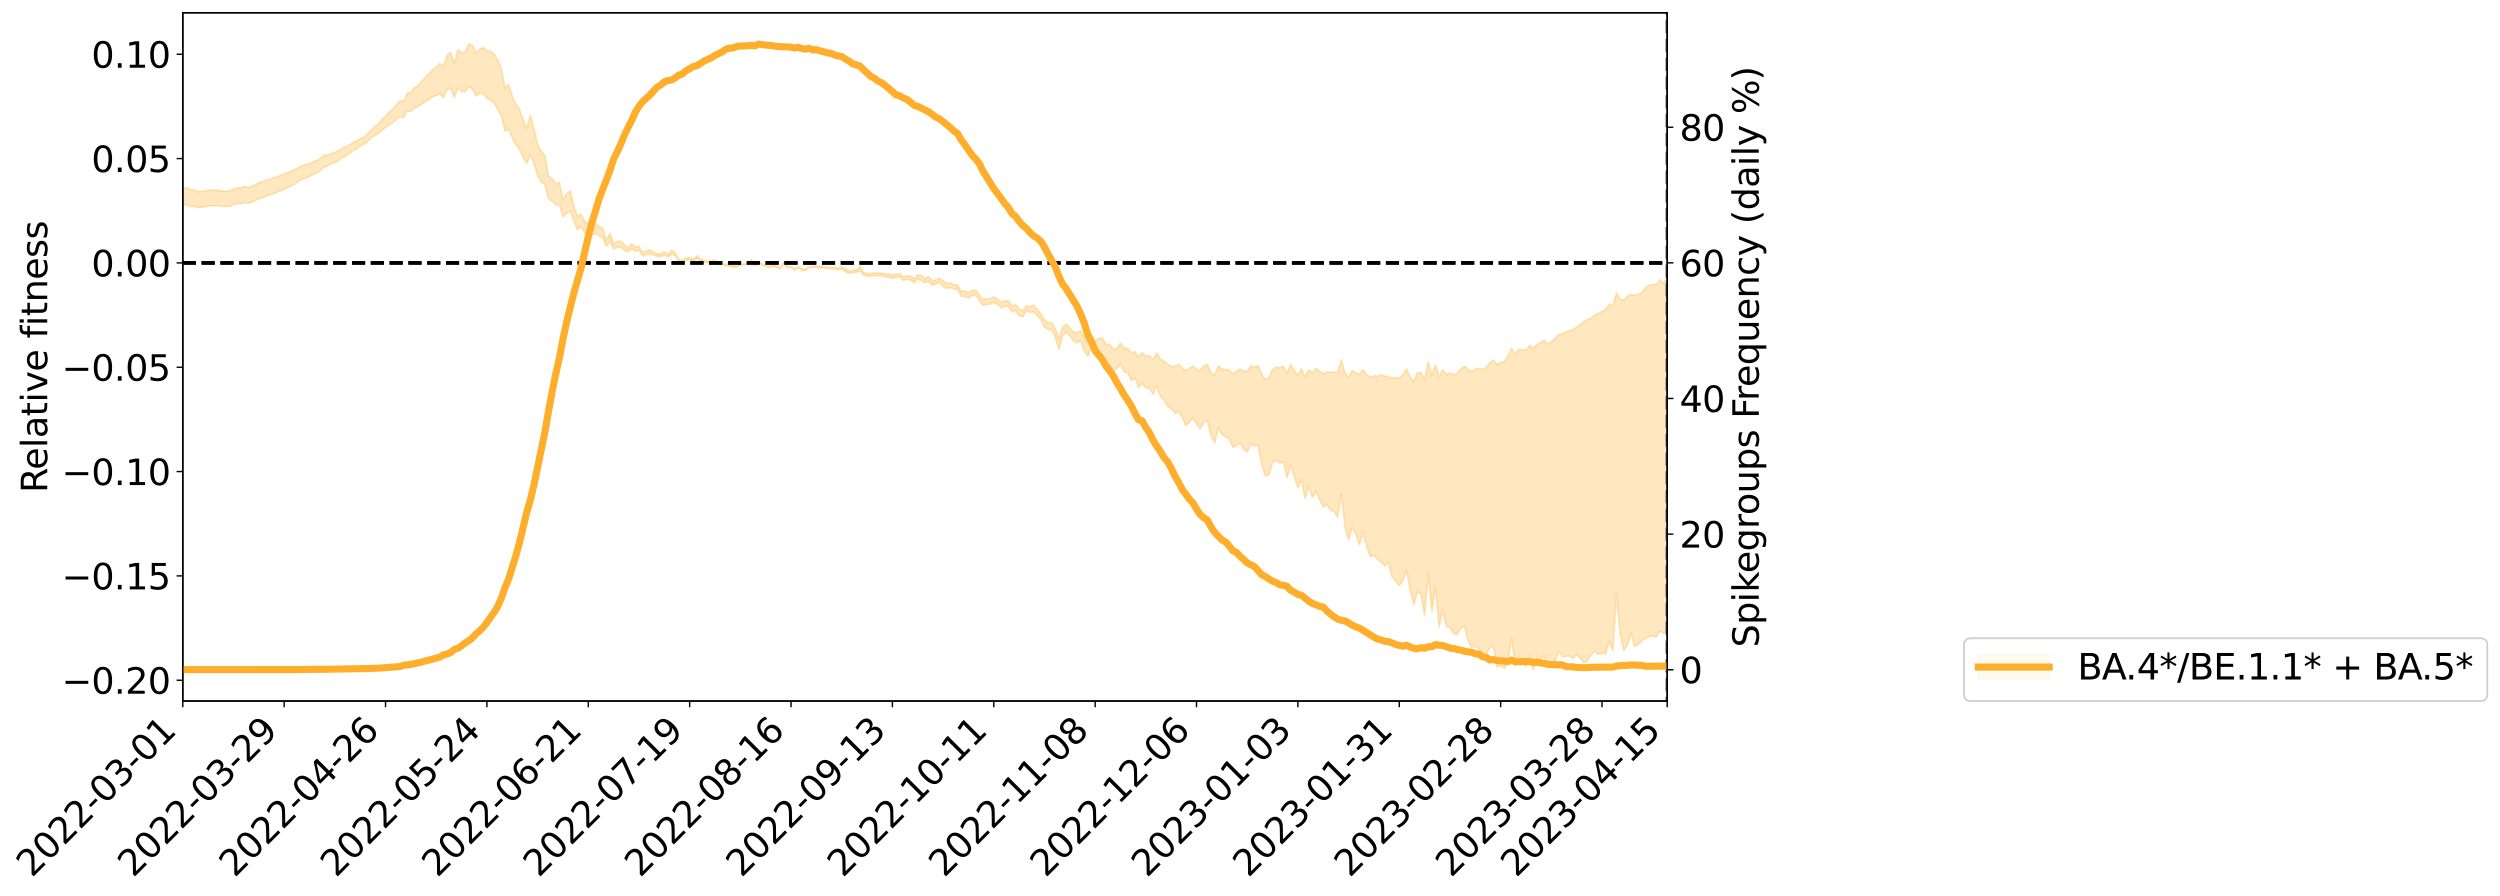 <?xml version="1.0" encoding="utf-8" standalone="no"?>
<!DOCTYPE svg PUBLIC "-//W3C//DTD SVG 1.1//EN"
  "http://www.w3.org/Graphics/SVG/1.1/DTD/svg11.dtd">
<svg xmlns:xlink="http://www.w3.org/1999/xlink" width="1409.675pt" height="505.355pt" viewBox="0 0 1409.675 505.355" xmlns="http://www.w3.org/2000/svg" version="1.1">
 <defs>
  <style type="text/css">*{stroke-linejoin: round; stroke-linecap: butt}</style>
 </defs>
 <g id="figure_1">
  <g id="patch_1">
   <path d="M 0 505.355 
L 1409.675 505.355 
L 1409.675 -0 
L 0 -0 
z
" style="fill: #ffffff"/>
  </g>
  <g id="axes_1">
   <g id="patch_2">
    <path d="M 103.075 395.28 
L 940.075 395.28 
L 940.075 7.2 
L 103.075 7.2 
z
" style="fill: #ffffff"/>
   </g>
   <g id="PolyCollection_1">
    <defs>
     <path id="mf548bd2d5e" d="M -393.001 -357.169 
L -393.001 -357.157 
L -390.959 -357.222 
L -388.918 -357.284 
L -386.876 -357.344 
L -384.835 -357.393 
L -382.793 -357.441 
L -380.752 -357.497 
L -378.711 -357.556 
L -376.669 -357.603 
L -374.628 -357.651 
L -372.586 -357.699 
L -370.545 -357.753 
L -368.503 -357.807 
L -366.462 -357.874 
L -364.42 -357.931 
L -362.379 -357.998 
L -360.337 -358.07 
L -358.296 -358.143 
L -356.254 -358.217 
L -354.213 -358.292 
L -352.172 -358.374 
L -350.13 -358.455 
L -348.089 -358.538 
L -346.047 -358.629 
L -344.006 -358.717 
L -341.964 -358.808 
L -339.923 -358.899 
L -337.881 -359.003 
L -335.84 -359.112 
L -333.798 -359.202 
L -331.757 -359.312 
L -329.715 -359.426 
L -327.674 -359.542 
L -325.632 -359.663 
L -323.591 -359.798 
L -321.55 -359.922 
L -319.508 -360.061 
L -317.467 -360.21 
L -315.425 -360.361 
L -313.384 -360.523 
L -311.342 -360.7 
L -309.301 -360.889 
L -307.259 -361.092 
L -305.218 -361.304 
L -303.176 -361.536 
L -301.135 -361.767 
L -299.093 -362.021 
L -297.052 -362.269 
L -295.011 -362.553 
L -292.969 -362.85 
L -290.928 -363.141 
L -288.886 -363.457 
L -286.845 -363.797 
L -284.803 -364.137 
L -282.762 -364.489 
L -280.72 -364.863 
L -278.679 -365.245 
L -276.637 -365.634 
L -274.596 -366.042 
L -272.554 -366.457 
L -270.513 -366.87 
L -268.472 -367.295 
L -266.43 -367.721 
L -264.389 -368.146 
L -262.347 -368.587 
L -260.306 -369.04 
L -258.264 -369.49 
L -256.223 -369.939 
L -254.181 -370.386 
L -252.14 -370.844 
L -250.098 -371.294 
L -248.057 -371.751 
L -246.015 -372.166 
L -243.974 -372.637 
L -241.932 -373.066 
L -239.891 -373.5 
L -237.85 -373.92 
L -235.808 -374.333 
L -233.767 -374.739 
L -231.725 -375.144 
L -229.684 -375.538 
L -227.642 -375.914 
L -225.601 -376.29 
L -223.559 -376.648 
L -221.518 -377.014 
L -219.476 -377.384 
L -217.435 -377.738 
L -215.393 -378.096 
L -213.352 -378.444 
L -211.311 -378.795 
L -209.269 -379.147 
L -207.228 -379.498 
L -205.186 -379.839 
L -203.145 -380.186 
L -201.103 -380.521 
L -199.062 -380.87 
L -197.02 -381.245 
L -194.979 -381.611 
L -192.937 -381.976 
L -190.896 -382.346 
L -188.854 -382.718 
L -186.813 -383.098 
L -184.772 -383.461 
L -182.73 -383.838 
L -180.689 -384.222 
L -178.647 -384.608 
L -176.606 -384.993 
L -174.564 -385.348 
L -172.523 -385.751 
L -170.481 -386.143 
L -168.44 -386.528 
L -166.398 -386.921 
L -164.357 -387.322 
L -162.315 -387.746 
L -160.274 -388.177 
L -158.232 -388.598 
L -156.191 -389.036 
L -154.15 -389.476 
L -152.108 -389.953 
L -150.067 -390.394 
L -148.025 -390.923 
L -145.984 -391.449 
L -143.942 -391.966 
L -141.901 -392.511 
L -139.859 -393.078 
L -137.818 -393.684 
L -135.776 -394.265 
L -133.735 -394.934 
L -131.693 -395.534 
L -129.652 -396.226 
L -127.611 -396.897 
L -125.569 -397.542 
L -123.528 -398.195 
L -121.486 -398.856 
L -119.445 -399.437 
L -117.403 -400.178 
L -115.362 -400.794 
L -113.32 -401.348 
L -111.279 -401.968 
L -109.237 -402.612 
L -107.196 -403.337 
L -105.154 -404.007 
L -103.113 -404.564 
L -101.072 -405.506 
L -99.03 -406.263 
L -96.989 -407.055 
L -94.947 -407.898 
L -92.906 -408.882 
L -90.864 -409.85 
L -88.823 -410.599 
L -86.781 -411.52 
L -84.74 -413.078 
L -82.698 -414.432 
L -80.657 -415.486 
L -78.615 -416.84 
L -76.574 -418.155 
L -74.532 -419.216 
L -72.491 -420.854 
L -70.45 -422.623 
L -68.408 -423.921 
L -66.367 -424.851 
L -64.325 -426.453 
L -62.284 -427.313 
L -60.242 -428.443 
L -58.201 -429.864 
L -56.159 -430.032 
L -54.118 -429.514 
L -52.076 -428.382 
L -50.035 -429.844 
L -47.993 -427.226 
L -45.952 -426.653 
L -43.911 -430.247 
L -41.869 -429.398 
L -39.828 -427.635 
L -37.786 -428.552 
L -35.745 -428.616 
L -33.703 -421.705 
L -31.662 -412.031 
L -29.62 -407.07 
L -27.579 -417.615 
L -25.537 -412.242 
L -23.496 -405.052 
L -21.454 -405.171 
L -19.413 -390.877 
L -17.372 -392.89 
L -15.33 -397.268 
L -13.289 -408.212 
L -11.247 -397.904 
L -9.206 -391.583 
L -7.164 -394.208 
L -5.123 -392.527 
L -3.081 -386.669 
L -1.04 -387.488 
L 1.002 -392.677 
L 3.043 -386.264 
L 5.085 -384.946 
L 7.126 -387.348 
L 9.168 -383.284 
L 11.209 -381.907 
L 13.25 -382.378 
L 15.292 -383.815 
L 17.333 -382.569 
L 19.375 -384.081 
L 21.416 -384.166 
L 23.458 -382.994 
L 25.499 -384.243 
L 27.541 -383.787 
L 29.582 -383.936 
L 31.624 -385.135 
L 33.665 -384.885 
L 35.707 -386.502 
L 37.748 -386.531 
L 39.789 -386.266 
L 41.831 -386.387 
L 43.872 -387.258 
L 45.914 -388.027 
L 47.955 -388.153 
L 49.997 -388.96 
L 52.038 -389.148 
L 54.08 -389.291 
L 56.121 -390.369 
L 58.163 -389.875 
L 60.204 -390.63 
L 62.246 -390.886 
L 64.287 -390.867 
L 66.328 -391.566 
L 68.37 -391.689 
L 70.411 -391.394 
L 72.453 -390.993 
L 74.494 -392.063 
L 76.536 -392.15 
L 78.577 -392.531 
L 80.619 -390.417 
L 82.66 -390.215 
L 84.702 -389.265 
L 86.743 -391.03 
L 88.785 -392.013 
L 90.826 -391.471 
L 92.868 -389.778 
L 94.909 -389.323 
L 96.95 -391.396 
L 98.992 -389.183 
L 101.033 -389.386 
L 103.075 -389.38 
L 105.116 -390.138 
L 107.158 -388.966 
L 109.199 -389.118 
L 111.241 -388.258 
L 113.282 -388.612 
L 115.324 -388.72 
L 117.365 -389.244 
L 119.407 -389.265 
L 121.448 -389.262 
L 123.489 -389.354 
L 125.531 -388.927 
L 127.572 -388.941 
L 129.614 -388.953 
L 131.655 -389.951 
L 133.697 -390.536 
L 135.738 -390.47 
L 137.78 -391.181 
L 139.821 -390.827 
L 141.863 -391.308 
L 143.904 -392.307 
L 145.946 -393.286 
L 147.987 -393.749 
L 150.028 -394.825 
L 152.07 -395.321 
L 154.111 -396.172 
L 156.153 -396.938 
L 158.194 -397.754 
L 160.236 -398.633 
L 162.277 -399.711 
L 164.319 -400.538 
L 166.36 -401.698 
L 168.402 -403.087 
L 170.443 -404.367 
L 172.485 -404.926 
L 174.526 -405.795 
L 176.568 -407.004 
L 178.609 -407.86 
L 180.65 -409.247 
L 182.692 -411.229 
L 184.733 -411.775 
L 186.775 -412.89 
L 188.816 -413.682 
L 190.858 -414.789 
L 192.899 -416.361 
L 194.941 -417.417 
L 196.982 -418.673 
L 199.024 -420.543 
L 201.065 -421.336 
L 203.107 -422.987 
L 205.148 -423.929 
L 207.189 -425.601 
L 209.231 -427.688 
L 211.272 -428.974 
L 213.314 -430.078 
L 215.355 -432.105 
L 217.397 -433.395 
L 219.438 -434.985 
L 221.48 -436.123 
L 223.521 -437.972 
L 225.563 -439.647 
L 227.604 -439.022 
L 229.646 -442.752 
L 231.687 -442.488 
L 233.728 -444.416 
L 235.77 -445.127 
L 237.811 -446.657 
L 239.853 -448.006 
L 241.894 -449.326 
L 243.936 -450.705 
L 245.977 -451.395 
L 248.019 -452.502 
L 250.06 -450.322 
L 252.102 -455.175 
L 254.143 -455.561 
L 256.185 -450.471 
L 258.226 -455.737 
L 260.268 -453.952 
L 262.309 -453.643 
L 264.35 -456.503 
L 266.392 -455.199 
L 268.433 -451.146 
L 270.475 -452.777 
L 272.516 -452.474 
L 274.558 -449.871 
L 276.599 -448.888 
L 278.641 -447.246 
L 280.682 -443.716 
L 282.724 -439.979 
L 284.765 -431.486 
L 286.807 -432.556 
L 288.848 -427.563 
L 290.889 -423.948 
L 292.931 -421.124 
L 294.972 -416.638 
L 297.014 -413.231 
L 299.055 -418.145 
L 301.097 -413.328 
L 303.138 -406.323 
L 305.18 -402.708 
L 307.221 -401.568 
L 309.263 -393.471 
L 311.304 -391.972 
L 313.346 -389.839 
L 315.387 -389.947 
L 317.428 -383.157 
L 319.47 -385.278 
L 321.511 -386.468 
L 323.553 -380.879 
L 325.594 -375.767 
L 327.636 -377.332 
L 329.677 -374.349 
L 331.719 -373.082 
L 333.76 -373.033 
L 335.802 -373.658 
L 337.843 -372.351 
L 339.885 -371.482 
L 341.926 -366.464 
L 343.968 -369.6 
L 346.009 -365.048 
L 348.05 -365.777 
L 350.092 -366.177 
L 352.133 -364.152 
L 354.175 -363.373 
L 356.216 -364.982 
L 358.258 -363.736 
L 360.299 -364.11 
L 362.341 -361.166 
L 364.382 -361.83 
L 366.424 -361.972 
L 368.465 -361.527 
L 370.507 -360.717 
L 372.548 -360.701 
L 374.589 -361.401 
L 376.631 -360.414 
L 378.672 -362.235 
L 380.714 -361.437 
L 382.755 -358.034 
L 384.797 -357.71 
L 386.838 -358.564 
L 388.88 -358.959 
L 390.921 -358.174 
L 392.963 -359.702 
L 395.004 -358.295 
L 397.046 -357.49 
L 399.087 -357.15 
L 401.128 -357.223 
L 403.17 -358.068 
L 405.211 -356.118 
L 407.253 -356.17 
L 409.294 -355.476 
L 411.336 -355.341 
L 413.377 -354.567 
L 415.419 -354.705 
L 417.46 -355.967 
L 419.502 -355.794 
L 421.543 -356.208 
L 423.585 -357.988 
L 425.626 -355.537 
L 427.668 -357.401 
L 429.709 -355.718 
L 431.75 -355.234 
L 433.792 -354.4 
L 435.833 -355.198 
L 437.875 -354.693 
L 439.916 -353.645 
L 441.958 -356.4 
L 443.999 -354.419 
L 446.041 -354.502 
L 448.082 -353.085 
L 450.124 -354.287 
L 452.165 -352.928 
L 454.207 -352.793 
L 456.248 -354.417 
L 458.289 -354.58 
L 460.331 -354.464 
L 462.372 -354.274 
L 464.414 -354.402 
L 466.455 -353.87 
L 468.497 -353.823 
L 470.538 -353.74 
L 472.58 -353.142 
L 474.621 -353.894 
L 476.663 -352.015 
L 478.704 -351.288 
L 480.746 -351.601 
L 482.787 -351.78 
L 484.828 -352.569 
L 486.87 -350.391 
L 488.911 -349.689 
L 490.953 -349.634 
L 492.994 -349.926 
L 495.036 -349.971 
L 497.077 -349.981 
L 499.119 -349.303 
L 501.16 -349.14 
L 503.202 -348.407 
L 505.243 -348.883 
L 507.285 -349.417 
L 509.326 -347.256 
L 511.368 -347.905 
L 513.409 -347.59 
L 515.45 -345.922 
L 517.492 -348.241 
L 519.533 -347.174 
L 521.575 -345.842 
L 523.616 -346.799 
L 525.658 -344.548 
L 527.699 -345.29 
L 529.741 -346.144 
L 531.782 -343.806 
L 533.824 -342.693 
L 535.865 -343.362 
L 537.907 -342.305 
L 539.948 -342.263 
L 541.989 -338.169 
L 544.031 -338.228 
L 546.072 -337.238 
L 548.114 -338.709 
L 550.155 -339.021 
L 552.197 -336.075 
L 554.238 -333.138 
L 556.28 -333.614 
L 558.321 -333.843 
L 560.363 -334.904 
L 562.404 -333.7 
L 564.446 -331.824 
L 566.487 -332.561 
L 568.528 -332.817 
L 570.57 -329.456 
L 572.611 -330.488 
L 574.653 -327.439 
L 576.694 -326.725 
L 578.736 -329.96 
L 580.777 -329.271 
L 582.819 -329.521 
L 584.86 -327.524 
L 586.902 -325.112 
L 588.943 -320.986 
L 590.985 -319.645 
L 593.026 -319.3 
L 595.068 -315.156 
L 597.109 -308.212 
L 599.15 -316.047 
L 601.192 -318.251 
L 603.233 -316.099 
L 605.275 -313.225 
L 607.316 -312 
L 609.358 -313.46 
L 611.399 -307.47 
L 613.441 -304.541 
L 615.482 -309.306 
L 617.524 -304.304 
L 619.565 -305.407 
L 621.607 -305.419 
L 623.648 -300.557 
L 625.689 -299.622 
L 627.731 -296.11 
L 629.772 -297.532 
L 631.814 -300.054 
L 633.855 -295.737 
L 635.897 -295.228 
L 637.938 -290.813 
L 639.98 -292.163 
L 642.021 -286.789 
L 644.063 -289.242 
L 646.104 -286.676 
L 648.146 -286.554 
L 650.187 -283.188 
L 652.228 -287.734 
L 654.27 -281.796 
L 656.311 -279.891 
L 658.353 -276.171 
L 660.394 -274.994 
L 662.436 -272.341 
L 664.477 -273.478 
L 666.519 -270.228 
L 668.56 -265.459 
L 670.602 -267.047 
L 672.643 -269.797 
L 674.685 -266.47 
L 676.726 -263.535 
L 678.768 -267.158 
L 680.809 -268.149 
L 682.85 -259.643 
L 684.892 -255.501 
L 686.933 -264.163 
L 688.975 -260.507 
L 691.016 -258.878 
L 693.058 -258.053 
L 695.099 -253.124 
L 697.141 -253.956 
L 699.182 -255.668 
L 701.224 -252.17 
L 703.265 -250.536 
L 705.307 -254.985 
L 707.348 -253.964 
L 709.389 -254.184 
L 711.431 -243.372 
L 713.472 -236.942 
L 715.514 -237.398 
L 717.555 -244.718 
L 719.597 -245.876 
L 721.638 -244.24 
L 723.68 -244.994 
L 725.721 -235.911 
L 727.763 -243.222 
L 729.804 -236.558 
L 731.846 -230.19 
L 733.887 -234.861 
L 735.928 -224.211 
L 737.97 -231.117 
L 740.011 -225.047 
L 742.053 -228.07 
L 744.094 -223.776 
L 746.136 -219.478 
L 748.177 -220.749 
L 750.219 -217.852 
L 752.26 -216.895 
L 754.302 -213.746 
L 756.343 -227.176 
L 758.385 -208.34 
L 760.426 -200.908 
L 762.468 -208.016 
L 764.509 -204.361 
L 766.55 -198.1 
L 768.592 -205.339 
L 770.633 -197.111 
L 772.675 -191.443 
L 774.716 -192.288 
L 776.758 -189.875 
L 778.799 -188.601 
L 780.841 -186.204 
L 782.882 -188.192 
L 784.924 -180.03 
L 786.965 -177.702 
L 789.007 -175.129 
L 791.048 -178.052 
L 793.089 -183.983 
L 795.131 -172.742 
L 797.172 -164.392 
L 799.214 -171.675 
L 801.255 -170.602 
L 803.297 -158.296 
L 805.338 -182.189 
L 807.38 -160.472 
L 809.421 -174.392 
L 811.463 -151.768 
L 813.504 -161.343 
L 815.546 -152.142 
L 817.587 -151.672 
L 819.628 -148.047 
L 821.67 -147.386 
L 823.711 -151.186 
L 825.753 -152.2 
L 827.794 -143.999 
L 829.836 -140.249 
L 831.877 -140.914 
L 833.919 -139.575 
L 835.96 -135.882 
L 838.002 -136.043 
L 840.043 -139.989 
L 842.085 -141.362 
L 844.126 -129.273 
L 846.168 -130.086 
L 848.209 -128.399 
L 850.25 -131.579 
L 852.292 -145.867 
L 854.333 -129.977 
L 856.375 -135.795 
L 858.416 -132.354 
L 860.458 -129.536 
L 862.499 -135.891 
L 864.541 -127.715 
L 866.582 -134.236 
L 868.624 -132.946 
L 870.665 -135.709 
L 872.707 -130.995 
L 874.748 -131.827 
L 876.789 -132.325 
L 878.831 -138.063 
L 880.872 -135.054 
L 882.914 -135.235 
L 884.955 -135.653 
L 886.997 -134.011 
L 889.038 -136.468 
L 891.08 -134.101 
L 893.121 -131.669 
L 895.163 -132.85 
L 897.204 -136.042 
L 899.246 -138.101 
L 901.287 -136.364 
L 903.328 -137.051 
L 905.37 -136.782 
L 907.411 -143.822 
L 909.453 -138.374 
L 911.494 -170.376 
L 913.536 -147.913 
L 915.577 -138.643 
L 917.619 -141.546 
L 919.66 -148.417 
L 921.702 -140.694 
L 923.743 -142.171 
L 925.785 -143.879 
L 927.826 -145.232 
L 929.868 -146.393 
L 931.909 -146.668 
L 933.95 -146.206 
L 935.992 -149.666 
L 938.033 -148.096 
L 940.075 -150.211 
L 940.075 -348.365 
L 940.075 -348.365 
L 938.033 -345.918 
L 935.992 -347.656 
L 933.95 -344.851 
L 931.909 -344.929 
L 929.868 -344.487 
L 927.826 -343.13 
L 925.785 -340.208 
L 923.743 -339.48 
L 921.702 -338.899 
L 919.66 -339.303 
L 917.619 -338.322 
L 915.577 -336.076 
L 913.536 -336.726 
L 911.494 -340.077 
L 909.453 -332.938 
L 907.411 -333.924 
L 905.37 -330.878 
L 903.328 -329.592 
L 901.287 -328.613 
L 899.246 -327.771 
L 897.204 -325.825 
L 895.163 -325.157 
L 893.121 -324.177 
L 891.08 -322.381 
L 889.038 -320.921 
L 886.997 -319.263 
L 884.955 -318.912 
L 882.914 -318.276 
L 880.872 -316.899 
L 878.831 -316.787 
L 876.789 -314.275 
L 874.748 -312.722 
L 872.707 -311.37 
L 870.665 -313.57 
L 868.624 -311.997 
L 866.582 -311.128 
L 864.541 -308.786 
L 862.499 -310.675 
L 860.458 -307.9 
L 858.416 -308.116 
L 856.375 -308.294 
L 854.333 -305.534 
L 852.292 -309.108 
L 850.25 -304.281 
L 848.209 -301.568 
L 846.168 -300.96 
L 844.126 -299.716 
L 842.085 -302.307 
L 840.043 -300.772 
L 838.002 -298.035 
L 835.96 -297.072 
L 833.919 -297.652 
L 831.877 -297.253 
L 829.836 -295.665 
L 827.794 -297.06 
L 825.753 -298.988 
L 823.711 -297.362 
L 821.67 -294.896 
L 819.628 -294.028 
L 817.587 -294.999 
L 815.546 -294.22 
L 813.504 -296.907 
L 811.463 -292.765 
L 809.421 -299.553 
L 807.38 -293.711 
L 805.338 -301.464 
L 803.297 -291.178 
L 801.255 -295.237 
L 799.214 -295.121 
L 797.172 -290.136 
L 795.131 -292.919 
L 793.089 -297.386 
L 791.048 -293.902 
L 789.007 -292.199 
L 786.965 -292.347 
L 784.924 -292.137 
L 782.882 -292.908 
L 780.841 -293.272 
L 778.799 -293.903 
L 776.758 -293.377 
L 774.716 -293.436 
L 772.675 -292.427 
L 770.633 -293.997 
L 768.592 -296.969 
L 766.55 -294.288 
L 764.509 -295.109 
L 762.468 -296.473 
L 760.426 -292.241 
L 758.385 -295.031 
L 756.343 -302.422 
L 754.302 -295.464 
L 752.26 -295.6 
L 750.219 -295.391 
L 748.177 -295.767 
L 746.136 -294.455 
L 744.094 -296.08 
L 742.053 -297.514 
L 740.011 -295.076 
L 737.97 -296.733 
L 735.928 -292.752 
L 733.887 -297.312 
L 731.846 -293.734 
L 729.804 -296.628 
L 727.763 -299.756 
L 725.721 -294.927 
L 723.68 -298.828 
L 721.638 -298.022 
L 719.597 -298.242 
L 717.555 -297.024 
L 715.514 -292.152 
L 713.472 -291.463 
L 711.431 -294.392 
L 709.389 -299.127 
L 707.348 -298.35 
L 705.307 -298.94 
L 703.265 -296.038 
L 701.224 -296.056 
L 699.182 -297.374 
L 697.141 -295.916 
L 695.099 -294.477 
L 693.058 -296.748 
L 691.016 -297.02 
L 688.975 -297.215 
L 686.933 -298.954 
L 684.892 -293.882 
L 682.85 -294.876 
L 680.809 -299.867 
L 678.768 -299.267 
L 676.726 -296.206 
L 674.685 -297.276 
L 672.643 -298.943 
L 670.602 -297.382 
L 668.56 -296.521 
L 666.519 -297.866 
L 664.477 -299.785 
L 662.436 -298.869 
L 660.394 -298.576 
L 658.353 -300.151 
L 656.311 -301.637 
L 654.27 -302.856 
L 652.228 -306.212 
L 650.187 -302.629 
L 648.146 -304.675 
L 646.104 -304.638 
L 644.063 -306.502 
L 642.021 -303.937 
L 639.98 -307.078 
L 637.938 -306.308 
L 635.897 -308.829 
L 633.855 -309.016 
L 631.814 -311.868 
L 629.772 -308.554 
L 627.731 -308.241 
L 625.689 -311.308 
L 623.648 -311.028 
L 621.607 -314.668 
L 619.565 -314.835 
L 617.524 -312.546 
L 615.482 -316.613 
L 613.441 -312.009 
L 611.399 -314.711 
L 609.358 -318.835 
L 607.316 -317.793 
L 605.275 -318.291 
L 603.233 -320.443 
L 601.192 -322.633 
L 599.15 -320.636 
L 597.109 -314.451 
L 595.068 -320.13 
L 593.026 -323.406 
L 590.985 -323.508 
L 588.943 -324.843 
L 586.902 -328.484 
L 584.86 -330.846 
L 582.819 -333.336 
L 580.777 -332.289 
L 578.736 -332.978 
L 576.694 -330.156 
L 574.653 -330.881 
L 572.611 -333.663 
L 570.57 -332.747 
L 568.528 -335.863 
L 566.487 -335.576 
L 564.446 -335.09 
L 562.404 -336.637 
L 560.363 -337.927 
L 558.321 -336.976 
L 556.28 -336.823 
L 554.238 -336.524 
L 552.197 -339.011 
L 550.155 -341.691 
L 548.114 -341.492 
L 546.072 -340.54 
L 544.031 -341.345 
L 541.989 -341.137 
L 539.948 -344.717 
L 537.907 -344.702 
L 535.865 -345.803 
L 533.824 -345.527 
L 531.782 -346.931 
L 529.741 -348.608 
L 527.699 -347.427 
L 525.658 -347.086 
L 523.616 -349.268 
L 521.575 -348.223 
L 519.533 -350.164 
L 517.492 -350.201 
L 515.45 -348.219 
L 513.409 -349.693 
L 511.368 -349.785 
L 509.326 -349.279 
L 507.285 -351.097 
L 505.243 -350.782 
L 503.202 -350.192 
L 501.16 -350.816 
L 499.119 -350.857 
L 497.077 -351.367 
L 495.036 -351.369 
L 492.994 -351.387 
L 490.953 -351.153 
L 488.911 -351.218 
L 486.87 -351.728 
L 484.828 -355.033 
L 482.787 -353.054 
L 480.746 -352.862 
L 478.704 -352.701 
L 476.663 -353.778 
L 474.621 -354.83 
L 472.58 -354.134 
L 470.538 -354.589 
L 468.497 -354.467 
L 466.455 -354.639 
L 464.414 -354.892 
L 462.372 -355.405 
L 460.331 -355.226 
L 458.289 -355.137 
L 456.248 -354.878 
L 454.207 -353.613 
L 452.165 -353.812 
L 450.124 -354.893 
L 448.082 -353.847 
L 446.041 -355.079 
L 443.999 -355.08 
L 441.958 -357.495 
L 439.916 -354.39 
L 437.875 -355.254 
L 435.833 -355.843 
L 433.792 -354.905 
L 431.75 -355.891 
L 429.709 -356.436 
L 427.668 -357.928 
L 425.626 -355.926 
L 423.585 -359.028 
L 421.543 -356.676 
L 419.502 -356.459 
L 417.46 -356.667 
L 415.419 -355.405 
L 413.377 -355.605 
L 411.336 -355.916 
L 409.294 -356.307 
L 407.253 -356.764 
L 405.211 -356.75 
L 403.17 -358.699 
L 401.128 -358.074 
L 399.087 -358.159 
L 397.046 -358.462 
L 395.004 -359.257 
L 392.963 -361.109 
L 390.921 -359.077 
L 388.88 -360.033 
L 386.838 -359.901 
L 384.797 -358.704 
L 382.755 -358.762 
L 380.714 -362.976 
L 378.672 -364.284 
L 376.631 -361.885 
L 374.589 -363.353 
L 372.548 -362.258 
L 370.507 -362.15 
L 368.465 -363.257 
L 366.424 -364.472 
L 364.382 -363.883 
L 362.341 -362.881 
L 360.299 -366.384 
L 358.258 -366.123 
L 356.216 -367.889 
L 354.175 -365.523 
L 352.133 -367.289 
L 350.092 -369.468 
L 348.05 -369.065 
L 346.009 -367.835 
L 343.968 -373.777 
L 341.926 -369.922 
L 339.885 -376.352 
L 337.843 -377.698 
L 335.802 -379.5 
L 333.76 -379.079 
L 331.719 -379.018 
L 329.677 -380.373 
L 327.636 -384.538 
L 325.594 -383.455 
L 323.553 -389.161 
L 321.511 -397.85 
L 319.47 -396.012 
L 317.428 -392.642 
L 315.387 -402.474 
L 313.346 -401.493 
L 311.304 -404.698 
L 309.263 -406.25 
L 307.221 -417.79 
L 305.18 -419.914 
L 303.138 -424.14 
L 301.097 -432.723 
L 299.055 -440.266 
L 297.014 -433.16 
L 294.972 -437.931 
L 292.931 -443.768 
L 290.889 -446.714 
L 288.848 -451.136 
L 286.807 -457.612 
L 284.765 -455.845 
L 282.724 -466.255 
L 280.682 -471.551 
L 278.641 -474.825 
L 276.599 -476.42 
L 274.558 -476.747 
L 272.516 -478.668 
L 270.475 -477.56 
L 268.433 -475.36 
L 266.392 -479.934 
L 264.35 -480.515 
L 262.309 -476.001 
L 260.268 -475.614 
L 258.226 -477.304 
L 256.185 -469.522 
L 254.143 -475.71 
L 252.102 -474.073 
L 250.06 -467.655 
L 248.019 -469.628 
L 245.977 -467.505 
L 243.936 -466.132 
L 241.894 -463.727 
L 239.853 -461.675 
L 237.811 -459.55 
L 235.77 -457.196 
L 233.728 -455.952 
L 231.687 -453.036 
L 229.646 -452.868 
L 227.604 -448.19 
L 225.563 -448.549 
L 223.521 -446.281 
L 221.48 -443.676 
L 219.438 -442.079 
L 217.397 -439.786 
L 215.355 -438.081 
L 213.314 -435.402 
L 211.272 -433.952 
L 209.231 -432.215 
L 207.189 -429.666 
L 205.148 -427.953 
L 203.107 -427.207 
L 201.065 -425.804 
L 199.024 -425.116 
L 196.982 -423.536 
L 194.941 -422.507 
L 192.899 -421.707 
L 190.858 -420.359 
L 188.816 -419.427 
L 186.775 -418.814 
L 184.733 -417.948 
L 182.692 -417.663 
L 180.65 -415.949 
L 178.609 -414.829 
L 176.568 -414.079 
L 174.526 -413.102 
L 172.485 -412.696 
L 170.443 -411.969 
L 168.402 -410.972 
L 166.36 -409.799 
L 164.319 -408.858 
L 162.277 -408.078 
L 160.236 -407.357 
L 158.194 -406.393 
L 156.153 -405.652 
L 154.111 -404.987 
L 152.07 -404.207 
L 150.028 -403.761 
L 147.987 -402.75 
L 145.946 -402.263 
L 143.904 -401.185 
L 141.863 -400.17 
L 139.821 -399.731 
L 137.78 -400.161 
L 135.738 -399.395 
L 133.697 -399.383 
L 131.655 -398.737 
L 129.614 -397.735 
L 127.572 -397.591 
L 125.531 -397.487 
L 123.489 -397.997 
L 121.448 -398.073 
L 119.407 -398.12 
L 117.365 -398.154 
L 115.324 -397.585 
L 113.282 -397.435 
L 111.241 -397.384 
L 109.199 -398.42 
L 107.158 -398.342 
L 105.116 -399.6 
L 103.075 -398.689 
L 101.033 -398.864 
L 98.992 -398.315 
L 96.95 -400.756 
L 94.909 -398.527 
L 92.868 -399.034 
L 90.826 -400.531 
L 88.785 -401.155 
L 86.743 -400.123 
L 84.702 -398.051 
L 82.66 -399.158 
L 80.619 -399.406 
L 78.577 -401.882 
L 76.536 -401.873 
L 74.494 -401.479 
L 72.453 -400.249 
L 70.411 -400.765 
L 68.37 -401.185 
L 66.328 -401.104 
L 64.287 -400.339 
L 62.246 -400.562 
L 60.204 -400.205 
L 58.163 -399.341 
L 56.121 -400.023 
L 54.08 -398.819 
L 52.038 -398.686 
L 49.997 -398.509 
L 47.955 -397.628 
L 45.914 -397.555 
L 43.872 -396.608 
L 41.831 -395.584 
L 39.789 -395.451 
L 37.748 -395.718 
L 35.707 -395.874 
L 33.665 -393.878 
L 31.624 -394.143 
L 29.582 -392.701 
L 27.541 -392.535 
L 25.499 -392.853 
L 23.458 -391.664 
L 21.416 -392.748 
L 19.375 -392.501 
L 17.333 -390.885 
L 15.292 -391.944 
L 13.25 -390.331 
L 11.209 -389.872 
L 9.168 -391.022 
L 7.126 -394.944 
L 5.085 -392.43 
L 3.043 -393.724 
L 1.002 -399.527 
L -1.04 -394.62 
L -3.081 -393.644 
L -5.123 -398.963 
L -7.164 -400.561 
L -9.206 -397.772 
L -11.247 -403.761 
L -13.289 -414.345 
L -15.33 -402.86 
L -17.372 -398.582 
L -19.413 -396.449 
L -21.454 -410.557 
L -23.496 -410.308 
L -25.537 -417.609 
L -27.579 -423.136 
L -29.62 -411.951 
L -31.662 -416.965 
L -33.703 -426.892 
L -35.745 -433.936 
L -37.786 -433.682 
L -39.828 -432.535 
L -41.869 -434.197 
L -43.911 -434.91 
L -45.952 -430.982 
L -47.993 -431.438 
L -50.035 -433.993 
L -52.076 -432.322 
L -54.118 -433.335 
L -56.159 -433.715 
L -58.201 -433.35 
L -60.242 -431.752 
L -62.284 -430.658 
L -64.325 -429.914 
L -66.367 -428.386 
L -68.408 -427.582 
L -70.45 -426.363 
L -72.491 -424.596 
L -74.532 -423.035 
L -76.574 -422.042 
L -78.615 -420.791 
L -80.657 -419.453 
L -82.698 -418.508 
L -84.74 -417.158 
L -86.781 -415.573 
L -88.823 -414.684 
L -90.864 -414.02 
L -92.906 -413.048 
L -94.947 -412.097 
L -96.989 -411.241 
L -99.03 -410.442 
L -101.072 -409.689 
L -103.113 -408.658 
L -105.154 -408.188 
L -107.196 -407.489 
L -109.237 -406.754 
L -111.279 -406.092 
L -113.32 -405.46 
L -115.362 -404.934 
L -117.403 -404.342 
L -119.445 -403.528 
L -121.486 -402.99 
L -123.528 -402.323 
L -125.569 -401.688 
L -127.611 -401.031 
L -129.652 -400.357 
L -131.693 -399.651 
L -133.735 -399.056 
L -135.776 -398.362 
L -137.818 -397.756 
L -139.859 -397.119 
L -141.901 -396.548 
L -143.942 -395.985 
L -145.984 -395.447 
L -148.025 -394.891 
L -150.067 -394.297 
L -152.108 -393.856 
L -154.15 -393.301 
L -156.191 -392.823 
L -158.232 -392.341 
L -160.274 -391.886 
L -162.315 -391.378 
L -164.357 -390.895 
L -166.398 -390.435 
L -168.44 -389.971 
L -170.481 -389.52 
L -172.523 -389.05 
L -174.564 -388.539 
L -176.606 -388.15 
L -178.647 -387.682 
L -180.689 -387.21 
L -182.73 -386.736 
L -184.772 -386.276 
L -186.813 -385.845 
L -188.854 -385.372 
L -190.896 -384.909 
L -192.937 -384.446 
L -194.979 -383.988 
L -197.02 -383.523 
L -199.062 -383.046 
L -201.103 -382.602 
L -203.145 -382.173 
L -205.186 -381.729 
L -207.228 -381.294 
L -209.269 -380.855 
L -211.311 -380.416 
L -213.352 -379.978 
L -215.393 -379.545 
L -217.435 -379.111 
L -219.476 -378.69 
L -221.518 -378.243 
L -223.559 -377.808 
L -225.601 -377.401 
L -227.642 -376.971 
L -229.684 -376.545 
L -231.725 -376.105 
L -233.767 -375.657 
L -235.808 -375.216 
L -237.85 -374.767 
L -239.891 -374.312 
L -241.932 -373.843 
L -243.974 -373.383 
L -246.015 -372.875 
L -248.057 -372.434 
L -250.098 -371.947 
L -252.14 -371.469 
L -254.181 -370.982 
L -256.223 -370.531 
L -258.264 -370.071 
L -260.306 -369.607 
L -262.347 -369.136 
L -264.389 -368.679 
L -266.43 -368.239 
L -268.472 -367.797 
L -270.513 -367.351 
L -272.554 -366.919 
L -274.596 -366.48 
L -276.637 -366.049 
L -278.679 -365.64 
L -280.72 -365.237 
L -282.762 -364.842 
L -284.803 -364.472 
L -286.845 -364.115 
L -288.886 -363.751 
L -290.928 -363.421 
L -292.969 -363.117 
L -295.011 -362.801 
L -297.052 -362.502 
L -299.093 -362.245 
L -301.135 -361.98 
L -303.176 -361.74 
L -305.218 -361.496 
L -307.259 -361.278 
L -309.301 -361.066 
L -311.342 -360.872 
L -313.384 -360.689 
L -315.425 -360.525 
L -317.467 -360.373 
L -319.508 -360.219 
L -321.55 -360.077 
L -323.591 -359.952 
L -325.632 -359.811 
L -327.674 -359.689 
L -329.715 -359.57 
L -331.757 -359.455 
L -333.798 -359.341 
L -335.84 -359.252 
L -337.881 -359.137 
L -339.923 -359.027 
L -341.964 -358.934 
L -344.006 -358.84 
L -346.047 -358.749 
L -348.089 -358.652 
L -350.13 -358.567 
L -352.172 -358.482 
L -354.213 -358.395 
L -356.254 -358.317 
L -358.296 -358.238 
L -360.337 -358.16 
L -362.379 -358.081 
L -364.42 -358.006 
L -366.462 -357.947 
L -368.503 -357.871 
L -370.545 -357.81 
L -372.586 -357.75 
L -374.628 -357.696 
L -376.669 -357.642 
L -378.711 -357.589 
L -380.752 -357.518 
L -382.793 -357.454 
L -384.835 -357.401 
L -386.876 -357.351 
L -388.918 -357.295 
L -390.959 -357.235 
L -393.001 -357.169 
z
" style="stroke: #ffae2c; stroke-opacity: 0.3"/>
    </defs>
    <g clip-path="url(#pb8297e28b4)">
     <use xlink:href="#mf548bd2d5e" x="0" y="505.355" style="fill: #ffae2c; fill-opacity: 0.3; stroke: #ffae2c; stroke-opacity: 0.3"/>
    </g>
   </g>
   <g id="matplotlib.axis_1">
    <g id="xtick_1">
     <g id="line2d_1">
      <defs>
       <path id="m584d132836" d="M 0 0 
L 0 3.5 
" style="stroke: #000000; stroke-width: 0.8"/>
      </defs>
      <g>
       <use xlink:href="#m584d132836" x="103.075" y="395.28" style="stroke: #000000; stroke-width: 0.8"/>
      </g>
     </g>
     <g id="text_1">
      <!-- 2022-03-01 -->
      <g transform="translate(17.946 495.214) rotate(-45) scale(0.2 -0.2)">
       <defs>
        <path id="DejaVuSans-32" d="M 1228 531 
L 3431 531 
L 3431 0 
L 469 0 
L 469 531 
Q 828 903 1448 1529 
Q 2069 2156 2228 2338 
Q 2531 2678 2651 2914 
Q 2772 3150 2772 3378 
Q 2772 3750 2511 3984 
Q 2250 4219 1831 4219 
Q 1534 4219 1204 4116 
Q 875 4013 500 3803 
L 500 4441 
Q 881 4594 1212 4672 
Q 1544 4750 1819 4750 
Q 2544 4750 2975 4387 
Q 3406 4025 3406 3419 
Q 3406 3131 3298 2873 
Q 3191 2616 2906 2266 
Q 2828 2175 2409 1742 
Q 1991 1309 1228 531 
z
" transform="scale(0.016)"/>
        <path id="DejaVuSans-30" d="M 2034 4250 
Q 1547 4250 1301 3770 
Q 1056 3291 1056 2328 
Q 1056 1369 1301 889 
Q 1547 409 2034 409 
Q 2525 409 2770 889 
Q 3016 1369 3016 2328 
Q 3016 3291 2770 3770 
Q 2525 4250 2034 4250 
z
M 2034 4750 
Q 2819 4750 3233 4129 
Q 3647 3509 3647 2328 
Q 3647 1150 3233 529 
Q 2819 -91 2034 -91 
Q 1250 -91 836 529 
Q 422 1150 422 2328 
Q 422 3509 836 4129 
Q 1250 4750 2034 4750 
z
" transform="scale(0.016)"/>
        <path id="DejaVuSans-2d" d="M 313 2009 
L 1997 2009 
L 1997 1497 
L 313 1497 
L 313 2009 
z
" transform="scale(0.016)"/>
        <path id="DejaVuSans-33" d="M 2597 2516 
Q 3050 2419 3304 2112 
Q 3559 1806 3559 1356 
Q 3559 666 3084 287 
Q 2609 -91 1734 -91 
Q 1441 -91 1130 -33 
Q 819 25 488 141 
L 488 750 
Q 750 597 1062 519 
Q 1375 441 1716 441 
Q 2309 441 2620 675 
Q 2931 909 2931 1356 
Q 2931 1769 2642 2001 
Q 2353 2234 1838 2234 
L 1294 2234 
L 1294 2753 
L 1863 2753 
Q 2328 2753 2575 2939 
Q 2822 3125 2822 3475 
Q 2822 3834 2567 4026 
Q 2313 4219 1838 4219 
Q 1578 4219 1281 4162 
Q 984 4106 628 3988 
L 628 4550 
Q 988 4650 1302 4700 
Q 1616 4750 1894 4750 
Q 2613 4750 3031 4423 
Q 3450 4097 3450 3541 
Q 3450 3153 3228 2886 
Q 3006 2619 2597 2516 
z
" transform="scale(0.016)"/>
        <path id="DejaVuSans-31" d="M 794 531 
L 1825 531 
L 1825 4091 
L 703 3866 
L 703 4441 
L 1819 4666 
L 2450 4666 
L 2450 531 
L 3481 531 
L 3481 0 
L 794 0 
L 794 531 
z
" transform="scale(0.016)"/>
       </defs>
       <use xlink:href="#DejaVuSans-32"/>
       <use xlink:href="#DejaVuSans-30" x="63.623"/>
       <use xlink:href="#DejaVuSans-32" x="127.246"/>
       <use xlink:href="#DejaVuSans-32" x="190.869"/>
       <use xlink:href="#DejaVuSans-2d" x="254.492"/>
       <use xlink:href="#DejaVuSans-30" x="290.576"/>
       <use xlink:href="#DejaVuSans-33" x="354.199"/>
       <use xlink:href="#DejaVuSans-2d" x="417.822"/>
       <use xlink:href="#DejaVuSans-30" x="453.906"/>
       <use xlink:href="#DejaVuSans-31" x="517.529"/>
      </g>
     </g>
    </g>
    <g id="xtick_2">
     <g id="line2d_2">
      <g>
       <use xlink:href="#m584d132836" x="160.236" y="395.28" style="stroke: #000000; stroke-width: 0.8"/>
      </g>
     </g>
     <g id="text_2">
      <!-- 2022-03-29 -->
      <g transform="translate(75.107 495.214) rotate(-45) scale(0.2 -0.2)">
       <defs>
        <path id="DejaVuSans-39" d="M 703 97 
L 703 672 
Q 941 559 1184 500 
Q 1428 441 1663 441 
Q 2288 441 2617 861 
Q 2947 1281 2994 2138 
Q 2813 1869 2534 1725 
Q 2256 1581 1919 1581 
Q 1219 1581 811 2004 
Q 403 2428 403 3163 
Q 403 3881 828 4315 
Q 1253 4750 1959 4750 
Q 2769 4750 3195 4129 
Q 3622 3509 3622 2328 
Q 3622 1225 3098 567 
Q 2575 -91 1691 -91 
Q 1453 -91 1209 -44 
Q 966 3 703 97 
z
M 1959 2075 
Q 2384 2075 2632 2365 
Q 2881 2656 2881 3163 
Q 2881 3666 2632 3958 
Q 2384 4250 1959 4250 
Q 1534 4250 1286 3958 
Q 1038 3666 1038 3163 
Q 1038 2656 1286 2365 
Q 1534 2075 1959 2075 
z
" transform="scale(0.016)"/>
       </defs>
       <use xlink:href="#DejaVuSans-32"/>
       <use xlink:href="#DejaVuSans-30" x="63.623"/>
       <use xlink:href="#DejaVuSans-32" x="127.246"/>
       <use xlink:href="#DejaVuSans-32" x="190.869"/>
       <use xlink:href="#DejaVuSans-2d" x="254.492"/>
       <use xlink:href="#DejaVuSans-30" x="290.576"/>
       <use xlink:href="#DejaVuSans-33" x="354.199"/>
       <use xlink:href="#DejaVuSans-2d" x="417.822"/>
       <use xlink:href="#DejaVuSans-32" x="453.906"/>
       <use xlink:href="#DejaVuSans-39" x="517.529"/>
      </g>
     </g>
    </g>
    <g id="xtick_3">
     <g id="line2d_3">
      <g>
       <use xlink:href="#m584d132836" x="217.397" y="395.28" style="stroke: #000000; stroke-width: 0.8"/>
      </g>
     </g>
     <g id="text_3">
      <!-- 2022-04-26 -->
      <g transform="translate(132.268 495.214) rotate(-45) scale(0.2 -0.2)">
       <defs>
        <path id="DejaVuSans-34" d="M 2419 4116 
L 825 1625 
L 2419 1625 
L 2419 4116 
z
M 2253 4666 
L 3047 4666 
L 3047 1625 
L 3713 1625 
L 3713 1100 
L 3047 1100 
L 3047 0 
L 2419 0 
L 2419 1100 
L 313 1100 
L 313 1709 
L 2253 4666 
z
" transform="scale(0.016)"/>
        <path id="DejaVuSans-36" d="M 2113 2584 
Q 1688 2584 1439 2293 
Q 1191 2003 1191 1497 
Q 1191 994 1439 701 
Q 1688 409 2113 409 
Q 2538 409 2786 701 
Q 3034 994 3034 1497 
Q 3034 2003 2786 2293 
Q 2538 2584 2113 2584 
z
M 3366 4563 
L 3366 3988 
Q 3128 4100 2886 4159 
Q 2644 4219 2406 4219 
Q 1781 4219 1451 3797 
Q 1122 3375 1075 2522 
Q 1259 2794 1537 2939 
Q 1816 3084 2150 3084 
Q 2853 3084 3261 2657 
Q 3669 2231 3669 1497 
Q 3669 778 3244 343 
Q 2819 -91 2113 -91 
Q 1303 -91 875 529 
Q 447 1150 447 2328 
Q 447 3434 972 4092 
Q 1497 4750 2381 4750 
Q 2619 4750 2861 4703 
Q 3103 4656 3366 4563 
z
" transform="scale(0.016)"/>
       </defs>
       <use xlink:href="#DejaVuSans-32"/>
       <use xlink:href="#DejaVuSans-30" x="63.623"/>
       <use xlink:href="#DejaVuSans-32" x="127.246"/>
       <use xlink:href="#DejaVuSans-32" x="190.869"/>
       <use xlink:href="#DejaVuSans-2d" x="254.492"/>
       <use xlink:href="#DejaVuSans-30" x="290.576"/>
       <use xlink:href="#DejaVuSans-34" x="354.199"/>
       <use xlink:href="#DejaVuSans-2d" x="417.822"/>
       <use xlink:href="#DejaVuSans-32" x="453.906"/>
       <use xlink:href="#DejaVuSans-36" x="517.529"/>
      </g>
     </g>
    </g>
    <g id="xtick_4">
     <g id="line2d_4">
      <g>
       <use xlink:href="#m584d132836" x="274.558" y="395.28" style="stroke: #000000; stroke-width: 0.8"/>
      </g>
     </g>
     <g id="text_4">
      <!-- 2022-05-24 -->
      <g transform="translate(189.429 495.214) rotate(-45) scale(0.2 -0.2)">
       <defs>
        <path id="DejaVuSans-35" d="M 691 4666 
L 3169 4666 
L 3169 4134 
L 1269 4134 
L 1269 2991 
Q 1406 3038 1543 3061 
Q 1681 3084 1819 3084 
Q 2600 3084 3056 2656 
Q 3513 2228 3513 1497 
Q 3513 744 3044 326 
Q 2575 -91 1722 -91 
Q 1428 -91 1123 -41 
Q 819 9 494 109 
L 494 744 
Q 775 591 1075 516 
Q 1375 441 1709 441 
Q 2250 441 2565 725 
Q 2881 1009 2881 1497 
Q 2881 1984 2565 2268 
Q 2250 2553 1709 2553 
Q 1456 2553 1204 2497 
Q 953 2441 691 2322 
L 691 4666 
z
" transform="scale(0.016)"/>
       </defs>
       <use xlink:href="#DejaVuSans-32"/>
       <use xlink:href="#DejaVuSans-30" x="63.623"/>
       <use xlink:href="#DejaVuSans-32" x="127.246"/>
       <use xlink:href="#DejaVuSans-32" x="190.869"/>
       <use xlink:href="#DejaVuSans-2d" x="254.492"/>
       <use xlink:href="#DejaVuSans-30" x="290.576"/>
       <use xlink:href="#DejaVuSans-35" x="354.199"/>
       <use xlink:href="#DejaVuSans-2d" x="417.822"/>
       <use xlink:href="#DejaVuSans-32" x="453.906"/>
       <use xlink:href="#DejaVuSans-34" x="517.529"/>
      </g>
     </g>
    </g>
    <g id="xtick_5">
     <g id="line2d_5">
      <g>
       <use xlink:href="#m584d132836" x="331.719" y="395.28" style="stroke: #000000; stroke-width: 0.8"/>
      </g>
     </g>
     <g id="text_5">
      <!-- 2022-06-21 -->
      <g transform="translate(246.59 495.214) rotate(-45) scale(0.2 -0.2)">
       <use xlink:href="#DejaVuSans-32"/>
       <use xlink:href="#DejaVuSans-30" x="63.623"/>
       <use xlink:href="#DejaVuSans-32" x="127.246"/>
       <use xlink:href="#DejaVuSans-32" x="190.869"/>
       <use xlink:href="#DejaVuSans-2d" x="254.492"/>
       <use xlink:href="#DejaVuSans-30" x="290.576"/>
       <use xlink:href="#DejaVuSans-36" x="354.199"/>
       <use xlink:href="#DejaVuSans-2d" x="417.822"/>
       <use xlink:href="#DejaVuSans-32" x="453.906"/>
       <use xlink:href="#DejaVuSans-31" x="517.529"/>
      </g>
     </g>
    </g>
    <g id="xtick_6">
     <g id="line2d_6">
      <g>
       <use xlink:href="#m584d132836" x="388.88" y="395.28" style="stroke: #000000; stroke-width: 0.8"/>
      </g>
     </g>
     <g id="text_6">
      <!-- 2022-07-19 -->
      <g transform="translate(303.751 495.214) rotate(-45) scale(0.2 -0.2)">
       <defs>
        <path id="DejaVuSans-37" d="M 525 4666 
L 3525 4666 
L 3525 4397 
L 1831 0 
L 1172 0 
L 2766 4134 
L 525 4134 
L 525 4666 
z
" transform="scale(0.016)"/>
       </defs>
       <use xlink:href="#DejaVuSans-32"/>
       <use xlink:href="#DejaVuSans-30" x="63.623"/>
       <use xlink:href="#DejaVuSans-32" x="127.246"/>
       <use xlink:href="#DejaVuSans-32" x="190.869"/>
       <use xlink:href="#DejaVuSans-2d" x="254.492"/>
       <use xlink:href="#DejaVuSans-30" x="290.576"/>
       <use xlink:href="#DejaVuSans-37" x="354.199"/>
       <use xlink:href="#DejaVuSans-2d" x="417.822"/>
       <use xlink:href="#DejaVuSans-31" x="453.906"/>
       <use xlink:href="#DejaVuSans-39" x="517.529"/>
      </g>
     </g>
    </g>
    <g id="xtick_7">
     <g id="line2d_7">
      <g>
       <use xlink:href="#m584d132836" x="446.041" y="395.28" style="stroke: #000000; stroke-width: 0.8"/>
      </g>
     </g>
     <g id="text_7">
      <!-- 2022-08-16 -->
      <g transform="translate(360.912 495.214) rotate(-45) scale(0.2 -0.2)">
       <defs>
        <path id="DejaVuSans-38" d="M 2034 2216 
Q 1584 2216 1326 1975 
Q 1069 1734 1069 1313 
Q 1069 891 1326 650 
Q 1584 409 2034 409 
Q 2484 409 2743 651 
Q 3003 894 3003 1313 
Q 3003 1734 2745 1975 
Q 2488 2216 2034 2216 
z
M 1403 2484 
Q 997 2584 770 2862 
Q 544 3141 544 3541 
Q 544 4100 942 4425 
Q 1341 4750 2034 4750 
Q 2731 4750 3128 4425 
Q 3525 4100 3525 3541 
Q 3525 3141 3298 2862 
Q 3072 2584 2669 2484 
Q 3125 2378 3379 2068 
Q 3634 1759 3634 1313 
Q 3634 634 3220 271 
Q 2806 -91 2034 -91 
Q 1263 -91 848 271 
Q 434 634 434 1313 
Q 434 1759 690 2068 
Q 947 2378 1403 2484 
z
M 1172 3481 
Q 1172 3119 1398 2916 
Q 1625 2713 2034 2713 
Q 2441 2713 2670 2916 
Q 2900 3119 2900 3481 
Q 2900 3844 2670 4047 
Q 2441 4250 2034 4250 
Q 1625 4250 1398 4047 
Q 1172 3844 1172 3481 
z
" transform="scale(0.016)"/>
       </defs>
       <use xlink:href="#DejaVuSans-32"/>
       <use xlink:href="#DejaVuSans-30" x="63.623"/>
       <use xlink:href="#DejaVuSans-32" x="127.246"/>
       <use xlink:href="#DejaVuSans-32" x="190.869"/>
       <use xlink:href="#DejaVuSans-2d" x="254.492"/>
       <use xlink:href="#DejaVuSans-30" x="290.576"/>
       <use xlink:href="#DejaVuSans-38" x="354.199"/>
       <use xlink:href="#DejaVuSans-2d" x="417.822"/>
       <use xlink:href="#DejaVuSans-31" x="453.906"/>
       <use xlink:href="#DejaVuSans-36" x="517.529"/>
      </g>
     </g>
    </g>
    <g id="xtick_8">
     <g id="line2d_8">
      <g>
       <use xlink:href="#m584d132836" x="503.202" y="395.28" style="stroke: #000000; stroke-width: 0.8"/>
      </g>
     </g>
     <g id="text_8">
      <!-- 2022-09-13 -->
      <g transform="translate(418.073 495.214) rotate(-45) scale(0.2 -0.2)">
       <use xlink:href="#DejaVuSans-32"/>
       <use xlink:href="#DejaVuSans-30" x="63.623"/>
       <use xlink:href="#DejaVuSans-32" x="127.246"/>
       <use xlink:href="#DejaVuSans-32" x="190.869"/>
       <use xlink:href="#DejaVuSans-2d" x="254.492"/>
       <use xlink:href="#DejaVuSans-30" x="290.576"/>
       <use xlink:href="#DejaVuSans-39" x="354.199"/>
       <use xlink:href="#DejaVuSans-2d" x="417.822"/>
       <use xlink:href="#DejaVuSans-31" x="453.906"/>
       <use xlink:href="#DejaVuSans-33" x="517.529"/>
      </g>
     </g>
    </g>
    <g id="xtick_9">
     <g id="line2d_9">
      <g>
       <use xlink:href="#m584d132836" x="560.363" y="395.28" style="stroke: #000000; stroke-width: 0.8"/>
      </g>
     </g>
     <g id="text_9">
      <!-- 2022-10-11 -->
      <g transform="translate(475.234 495.214) rotate(-45) scale(0.2 -0.2)">
       <use xlink:href="#DejaVuSans-32"/>
       <use xlink:href="#DejaVuSans-30" x="63.623"/>
       <use xlink:href="#DejaVuSans-32" x="127.246"/>
       <use xlink:href="#DejaVuSans-32" x="190.869"/>
       <use xlink:href="#DejaVuSans-2d" x="254.492"/>
       <use xlink:href="#DejaVuSans-31" x="290.576"/>
       <use xlink:href="#DejaVuSans-30" x="354.199"/>
       <use xlink:href="#DejaVuSans-2d" x="417.822"/>
       <use xlink:href="#DejaVuSans-31" x="453.906"/>
       <use xlink:href="#DejaVuSans-31" x="517.529"/>
      </g>
     </g>
    </g>
    <g id="xtick_10">
     <g id="line2d_10">
      <g>
       <use xlink:href="#m584d132836" x="617.524" y="395.28" style="stroke: #000000; stroke-width: 0.8"/>
      </g>
     </g>
     <g id="text_10">
      <!-- 2022-11-08 -->
      <g transform="translate(532.395 495.214) rotate(-45) scale(0.2 -0.2)">
       <use xlink:href="#DejaVuSans-32"/>
       <use xlink:href="#DejaVuSans-30" x="63.623"/>
       <use xlink:href="#DejaVuSans-32" x="127.246"/>
       <use xlink:href="#DejaVuSans-32" x="190.869"/>
       <use xlink:href="#DejaVuSans-2d" x="254.492"/>
       <use xlink:href="#DejaVuSans-31" x="290.576"/>
       <use xlink:href="#DejaVuSans-31" x="354.199"/>
       <use xlink:href="#DejaVuSans-2d" x="417.822"/>
       <use xlink:href="#DejaVuSans-30" x="453.906"/>
       <use xlink:href="#DejaVuSans-38" x="517.529"/>
      </g>
     </g>
    </g>
    <g id="xtick_11">
     <g id="line2d_11">
      <g>
       <use xlink:href="#m584d132836" x="674.685" y="395.28" style="stroke: #000000; stroke-width: 0.8"/>
      </g>
     </g>
     <g id="text_11">
      <!-- 2022-12-06 -->
      <g transform="translate(589.556 495.214) rotate(-45) scale(0.2 -0.2)">
       <use xlink:href="#DejaVuSans-32"/>
       <use xlink:href="#DejaVuSans-30" x="63.623"/>
       <use xlink:href="#DejaVuSans-32" x="127.246"/>
       <use xlink:href="#DejaVuSans-32" x="190.869"/>
       <use xlink:href="#DejaVuSans-2d" x="254.492"/>
       <use xlink:href="#DejaVuSans-31" x="290.576"/>
       <use xlink:href="#DejaVuSans-32" x="354.199"/>
       <use xlink:href="#DejaVuSans-2d" x="417.822"/>
       <use xlink:href="#DejaVuSans-30" x="453.906"/>
       <use xlink:href="#DejaVuSans-36" x="517.529"/>
      </g>
     </g>
    </g>
    <g id="xtick_12">
     <g id="line2d_12">
      <g>
       <use xlink:href="#m584d132836" x="731.846" y="395.28" style="stroke: #000000; stroke-width: 0.8"/>
      </g>
     </g>
     <g id="text_12">
      <!-- 2023-01-03 -->
      <g transform="translate(646.717 495.214) rotate(-45) scale(0.2 -0.2)">
       <use xlink:href="#DejaVuSans-32"/>
       <use xlink:href="#DejaVuSans-30" x="63.623"/>
       <use xlink:href="#DejaVuSans-32" x="127.246"/>
       <use xlink:href="#DejaVuSans-33" x="190.869"/>
       <use xlink:href="#DejaVuSans-2d" x="254.492"/>
       <use xlink:href="#DejaVuSans-30" x="290.576"/>
       <use xlink:href="#DejaVuSans-31" x="354.199"/>
       <use xlink:href="#DejaVuSans-2d" x="417.822"/>
       <use xlink:href="#DejaVuSans-30" x="453.906"/>
       <use xlink:href="#DejaVuSans-33" x="517.529"/>
      </g>
     </g>
    </g>
    <g id="xtick_13">
     <g id="line2d_13">
      <g>
       <use xlink:href="#m584d132836" x="789.007" y="395.28" style="stroke: #000000; stroke-width: 0.8"/>
      </g>
     </g>
     <g id="text_13">
      <!-- 2023-01-31 -->
      <g transform="translate(703.878 495.214) rotate(-45) scale(0.2 -0.2)">
       <use xlink:href="#DejaVuSans-32"/>
       <use xlink:href="#DejaVuSans-30" x="63.623"/>
       <use xlink:href="#DejaVuSans-32" x="127.246"/>
       <use xlink:href="#DejaVuSans-33" x="190.869"/>
       <use xlink:href="#DejaVuSans-2d" x="254.492"/>
       <use xlink:href="#DejaVuSans-30" x="290.576"/>
       <use xlink:href="#DejaVuSans-31" x="354.199"/>
       <use xlink:href="#DejaVuSans-2d" x="417.822"/>
       <use xlink:href="#DejaVuSans-33" x="453.906"/>
       <use xlink:href="#DejaVuSans-31" x="517.529"/>
      </g>
     </g>
    </g>
    <g id="xtick_14">
     <g id="line2d_14">
      <g>
       <use xlink:href="#m584d132836" x="846.168" y="395.28" style="stroke: #000000; stroke-width: 0.8"/>
      </g>
     </g>
     <g id="text_14">
      <!-- 2023-02-28 -->
      <g transform="translate(761.038 495.214) rotate(-45) scale(0.2 -0.2)">
       <use xlink:href="#DejaVuSans-32"/>
       <use xlink:href="#DejaVuSans-30" x="63.623"/>
       <use xlink:href="#DejaVuSans-32" x="127.246"/>
       <use xlink:href="#DejaVuSans-33" x="190.869"/>
       <use xlink:href="#DejaVuSans-2d" x="254.492"/>
       <use xlink:href="#DejaVuSans-30" x="290.576"/>
       <use xlink:href="#DejaVuSans-32" x="354.199"/>
       <use xlink:href="#DejaVuSans-2d" x="417.822"/>
       <use xlink:href="#DejaVuSans-32" x="453.906"/>
       <use xlink:href="#DejaVuSans-38" x="517.529"/>
      </g>
     </g>
    </g>
    <g id="xtick_15">
     <g id="line2d_15">
      <g>
       <use xlink:href="#m584d132836" x="903.328" y="395.28" style="stroke: #000000; stroke-width: 0.8"/>
      </g>
     </g>
     <g id="text_15">
      <!-- 2023-03-28 -->
      <g transform="translate(818.199 495.214) rotate(-45) scale(0.2 -0.2)">
       <use xlink:href="#DejaVuSans-32"/>
       <use xlink:href="#DejaVuSans-30" x="63.623"/>
       <use xlink:href="#DejaVuSans-32" x="127.246"/>
       <use xlink:href="#DejaVuSans-33" x="190.869"/>
       <use xlink:href="#DejaVuSans-2d" x="254.492"/>
       <use xlink:href="#DejaVuSans-30" x="290.576"/>
       <use xlink:href="#DejaVuSans-33" x="354.199"/>
       <use xlink:href="#DejaVuSans-2d" x="417.822"/>
       <use xlink:href="#DejaVuSans-32" x="453.906"/>
       <use xlink:href="#DejaVuSans-38" x="517.529"/>
      </g>
     </g>
    </g>
    <g id="xtick_16">
     <g id="line2d_16">
      <g>
       <use xlink:href="#m584d132836" x="940.075" y="395.28" style="stroke: #000000; stroke-width: 0.8"/>
      </g>
     </g>
     <g id="text_16">
      <!-- 2023-04-15 -->
      <g transform="translate(854.946 495.214) rotate(-45) scale(0.2 -0.2)">
       <use xlink:href="#DejaVuSans-32"/>
       <use xlink:href="#DejaVuSans-30" x="63.623"/>
       <use xlink:href="#DejaVuSans-32" x="127.246"/>
       <use xlink:href="#DejaVuSans-33" x="190.869"/>
       <use xlink:href="#DejaVuSans-2d" x="254.492"/>
       <use xlink:href="#DejaVuSans-30" x="290.576"/>
       <use xlink:href="#DejaVuSans-34" x="354.199"/>
       <use xlink:href="#DejaVuSans-2d" x="417.822"/>
       <use xlink:href="#DejaVuSans-31" x="453.906"/>
       <use xlink:href="#DejaVuSans-35" x="517.529"/>
      </g>
     </g>
    </g>
   </g>
   <g id="matplotlib.axis_2">
    <g id="ytick_1">
     <g id="line2d_17">
      <defs>
       <path id="m19c5d2e1fc" d="M 0 0 
L -3.5 0 
" style="stroke: #000000; stroke-width: 0.8"/>
      </defs>
      <g>
       <use xlink:href="#m19c5d2e1fc" x="103.075" y="383.574" style="stroke: #000000; stroke-width: 0.8"/>
      </g>
     </g>
     <g id="text_17">
      <!-- −0.20 -->
      <g transform="translate(34.784 391.172) scale(0.2 -0.2)">
       <defs>
        <path id="DejaVuSans-2212" d="M 678 2272 
L 4684 2272 
L 4684 1741 
L 678 1741 
L 678 2272 
z
" transform="scale(0.016)"/>
        <path id="DejaVuSans-2e" d="M 684 794 
L 1344 794 
L 1344 0 
L 684 0 
L 684 794 
z
" transform="scale(0.016)"/>
       </defs>
       <use xlink:href="#DejaVuSans-2212"/>
       <use xlink:href="#DejaVuSans-30" x="83.789"/>
       <use xlink:href="#DejaVuSans-2e" x="147.412"/>
       <use xlink:href="#DejaVuSans-32" x="179.199"/>
       <use xlink:href="#DejaVuSans-30" x="242.822"/>
      </g>
     </g>
    </g>
    <g id="ytick_2">
     <g id="line2d_18">
      <g>
       <use xlink:href="#m19c5d2e1fc" x="103.075" y="324.743" style="stroke: #000000; stroke-width: 0.8"/>
      </g>
     </g>
     <g id="text_18">
      <!-- −0.15 -->
      <g transform="translate(34.784 332.341) scale(0.2 -0.2)">
       <use xlink:href="#DejaVuSans-2212"/>
       <use xlink:href="#DejaVuSans-30" x="83.789"/>
       <use xlink:href="#DejaVuSans-2e" x="147.412"/>
       <use xlink:href="#DejaVuSans-31" x="179.199"/>
       <use xlink:href="#DejaVuSans-35" x="242.822"/>
      </g>
     </g>
    </g>
    <g id="ytick_3">
     <g id="line2d_19">
      <g>
       <use xlink:href="#m19c5d2e1fc" x="103.075" y="265.912" style="stroke: #000000; stroke-width: 0.8"/>
      </g>
     </g>
     <g id="text_19">
      <!-- −0.10 -->
      <g transform="translate(34.784 273.51) scale(0.2 -0.2)">
       <use xlink:href="#DejaVuSans-2212"/>
       <use xlink:href="#DejaVuSans-30" x="83.789"/>
       <use xlink:href="#DejaVuSans-2e" x="147.412"/>
       <use xlink:href="#DejaVuSans-31" x="179.199"/>
       <use xlink:href="#DejaVuSans-30" x="242.822"/>
      </g>
     </g>
    </g>
    <g id="ytick_4">
     <g id="line2d_20">
      <g>
       <use xlink:href="#m19c5d2e1fc" x="103.075" y="207.08" style="stroke: #000000; stroke-width: 0.8"/>
      </g>
     </g>
     <g id="text_20">
      <!-- −0.05 -->
      <g transform="translate(34.784 214.679) scale(0.2 -0.2)">
       <use xlink:href="#DejaVuSans-2212"/>
       <use xlink:href="#DejaVuSans-30" x="83.789"/>
       <use xlink:href="#DejaVuSans-2e" x="147.412"/>
       <use xlink:href="#DejaVuSans-30" x="179.199"/>
       <use xlink:href="#DejaVuSans-35" x="242.822"/>
      </g>
     </g>
    </g>
    <g id="ytick_5">
     <g id="line2d_21">
      <g>
       <use xlink:href="#m19c5d2e1fc" x="103.075" y="148.249" style="stroke: #000000; stroke-width: 0.8"/>
      </g>
     </g>
     <g id="text_21">
      <!-- 0.00 -->
      <g transform="translate(51.544 155.848) scale(0.2 -0.2)">
       <use xlink:href="#DejaVuSans-30"/>
       <use xlink:href="#DejaVuSans-2e" x="63.623"/>
       <use xlink:href="#DejaVuSans-30" x="95.41"/>
       <use xlink:href="#DejaVuSans-30" x="159.033"/>
      </g>
     </g>
    </g>
    <g id="ytick_6">
     <g id="line2d_22">
      <g>
       <use xlink:href="#m19c5d2e1fc" x="103.075" y="89.418" style="stroke: #000000; stroke-width: 0.8"/>
      </g>
     </g>
     <g id="text_22">
      <!-- 0.05 -->
      <g transform="translate(51.544 97.016) scale(0.2 -0.2)">
       <use xlink:href="#DejaVuSans-30"/>
       <use xlink:href="#DejaVuSans-2e" x="63.623"/>
       <use xlink:href="#DejaVuSans-30" x="95.41"/>
       <use xlink:href="#DejaVuSans-35" x="159.033"/>
      </g>
     </g>
    </g>
    <g id="ytick_7">
     <g id="line2d_23">
      <g>
       <use xlink:href="#m19c5d2e1fc" x="103.075" y="30.587" style="stroke: #000000; stroke-width: 0.8"/>
      </g>
     </g>
     <g id="text_23">
      <!-- 0.10 -->
      <g transform="translate(51.544 38.185) scale(0.2 -0.2)">
       <use xlink:href="#DejaVuSans-30"/>
       <use xlink:href="#DejaVuSans-2e" x="63.623"/>
       <use xlink:href="#DejaVuSans-31" x="95.41"/>
       <use xlink:href="#DejaVuSans-30" x="159.033"/>
      </g>
     </g>
    </g>
    <g id="text_24">
     <!-- Relative fitness -->
     <g transform="translate(26.625 277.874) rotate(-90) scale(0.2 -0.2)">
      <defs>
       <path id="DejaVuSans-52" d="M 2841 2188 
Q 3044 2119 3236 1894 
Q 3428 1669 3622 1275 
L 4263 0 
L 3584 0 
L 2988 1197 
Q 2756 1666 2539 1819 
Q 2322 1972 1947 1972 
L 1259 1972 
L 1259 0 
L 628 0 
L 628 4666 
L 2053 4666 
Q 2853 4666 3247 4331 
Q 3641 3997 3641 3322 
Q 3641 2881 3436 2590 
Q 3231 2300 2841 2188 
z
M 1259 4147 
L 1259 2491 
L 2053 2491 
Q 2509 2491 2742 2702 
Q 2975 2913 2975 3322 
Q 2975 3731 2742 3939 
Q 2509 4147 2053 4147 
L 1259 4147 
z
" transform="scale(0.016)"/>
       <path id="DejaVuSans-65" d="M 3597 1894 
L 3597 1613 
L 953 1613 
Q 991 1019 1311 708 
Q 1631 397 2203 397 
Q 2534 397 2845 478 
Q 3156 559 3463 722 
L 3463 178 
Q 3153 47 2828 -22 
Q 2503 -91 2169 -91 
Q 1331 -91 842 396 
Q 353 884 353 1716 
Q 353 2575 817 3079 
Q 1281 3584 2069 3584 
Q 2775 3584 3186 3129 
Q 3597 2675 3597 1894 
z
M 3022 2063 
Q 3016 2534 2758 2815 
Q 2500 3097 2075 3097 
Q 1594 3097 1305 2825 
Q 1016 2553 972 2059 
L 3022 2063 
z
" transform="scale(0.016)"/>
       <path id="DejaVuSans-6c" d="M 603 4863 
L 1178 4863 
L 1178 0 
L 603 0 
L 603 4863 
z
" transform="scale(0.016)"/>
       <path id="DejaVuSans-61" d="M 2194 1759 
Q 1497 1759 1228 1600 
Q 959 1441 959 1056 
Q 959 750 1161 570 
Q 1363 391 1709 391 
Q 2188 391 2477 730 
Q 2766 1069 2766 1631 
L 2766 1759 
L 2194 1759 
z
M 3341 1997 
L 3341 0 
L 2766 0 
L 2766 531 
Q 2569 213 2275 61 
Q 1981 -91 1556 -91 
Q 1019 -91 701 211 
Q 384 513 384 1019 
Q 384 1609 779 1909 
Q 1175 2209 1959 2209 
L 2766 2209 
L 2766 2266 
Q 2766 2663 2505 2880 
Q 2244 3097 1772 3097 
Q 1472 3097 1187 3025 
Q 903 2953 641 2809 
L 641 3341 
Q 956 3463 1253 3523 
Q 1550 3584 1831 3584 
Q 2591 3584 2966 3190 
Q 3341 2797 3341 1997 
z
" transform="scale(0.016)"/>
       <path id="DejaVuSans-74" d="M 1172 4494 
L 1172 3500 
L 2356 3500 
L 2356 3053 
L 1172 3053 
L 1172 1153 
Q 1172 725 1289 603 
Q 1406 481 1766 481 
L 2356 481 
L 2356 0 
L 1766 0 
Q 1100 0 847 248 
Q 594 497 594 1153 
L 594 3053 
L 172 3053 
L 172 3500 
L 594 3500 
L 594 4494 
L 1172 4494 
z
" transform="scale(0.016)"/>
       <path id="DejaVuSans-69" d="M 603 3500 
L 1178 3500 
L 1178 0 
L 603 0 
L 603 3500 
z
M 603 4863 
L 1178 4863 
L 1178 4134 
L 603 4134 
L 603 4863 
z
" transform="scale(0.016)"/>
       <path id="DejaVuSans-76" d="M 191 3500 
L 800 3500 
L 1894 563 
L 2988 3500 
L 3597 3500 
L 2284 0 
L 1503 0 
L 191 3500 
z
" transform="scale(0.016)"/>
       <path id="DejaVuSans-20" transform="scale(0.016)"/>
       <path id="DejaVuSans-66" d="M 2375 4863 
L 2375 4384 
L 1825 4384 
Q 1516 4384 1395 4259 
Q 1275 4134 1275 3809 
L 1275 3500 
L 2222 3500 
L 2222 3053 
L 1275 3053 
L 1275 0 
L 697 0 
L 697 3053 
L 147 3053 
L 147 3500 
L 697 3500 
L 697 3744 
Q 697 4328 969 4595 
Q 1241 4863 1831 4863 
L 2375 4863 
z
" transform="scale(0.016)"/>
       <path id="DejaVuSans-6e" d="M 3513 2113 
L 3513 0 
L 2938 0 
L 2938 2094 
Q 2938 2591 2744 2837 
Q 2550 3084 2163 3084 
Q 1697 3084 1428 2787 
Q 1159 2491 1159 1978 
L 1159 0 
L 581 0 
L 581 3500 
L 1159 3500 
L 1159 2956 
Q 1366 3272 1645 3428 
Q 1925 3584 2291 3584 
Q 2894 3584 3203 3211 
Q 3513 2838 3513 2113 
z
" transform="scale(0.016)"/>
       <path id="DejaVuSans-73" d="M 2834 3397 
L 2834 2853 
Q 2591 2978 2328 3040 
Q 2066 3103 1784 3103 
Q 1356 3103 1142 2972 
Q 928 2841 928 2578 
Q 928 2378 1081 2264 
Q 1234 2150 1697 2047 
L 1894 2003 
Q 2506 1872 2764 1633 
Q 3022 1394 3022 966 
Q 3022 478 2636 193 
Q 2250 -91 1575 -91 
Q 1294 -91 989 -36 
Q 684 19 347 128 
L 347 722 
Q 666 556 975 473 
Q 1284 391 1588 391 
Q 1994 391 2212 530 
Q 2431 669 2431 922 
Q 2431 1156 2273 1281 
Q 2116 1406 1581 1522 
L 1381 1569 
Q 847 1681 609 1914 
Q 372 2147 372 2553 
Q 372 3047 722 3315 
Q 1072 3584 1716 3584 
Q 2034 3584 2315 3537 
Q 2597 3491 2834 3397 
z
" transform="scale(0.016)"/>
      </defs>
      <use xlink:href="#DejaVuSans-52"/>
      <use xlink:href="#DejaVuSans-65" x="64.982"/>
      <use xlink:href="#DejaVuSans-6c" x="126.506"/>
      <use xlink:href="#DejaVuSans-61" x="154.289"/>
      <use xlink:href="#DejaVuSans-74" x="215.568"/>
      <use xlink:href="#DejaVuSans-69" x="254.777"/>
      <use xlink:href="#DejaVuSans-76" x="282.561"/>
      <use xlink:href="#DejaVuSans-65" x="341.74"/>
      <use xlink:href="#DejaVuSans-20" x="403.264"/>
      <use xlink:href="#DejaVuSans-66" x="435.051"/>
      <use xlink:href="#DejaVuSans-69" x="470.256"/>
      <use xlink:href="#DejaVuSans-74" x="498.039"/>
      <use xlink:href="#DejaVuSans-6e" x="537.248"/>
      <use xlink:href="#DejaVuSans-65" x="600.627"/>
      <use xlink:href="#DejaVuSans-73" x="662.15"/>
      <use xlink:href="#DejaVuSans-73" x="714.25"/>
     </g>
    </g>
   </g>
   <g id="line2d_24">
    <path d="M 940.075 506.355 
L 940.075 7.2 
" clip-path="url(#pb8297e28b4)" style="fill: none; stroke-dasharray: 7.4,3.2; stroke-dashoffset: 0; stroke: #808080; stroke-width: 2"/>
   </g>
   <g id="line2d_25">
    <path d="M 103.075 148.249 
L 1410.675 148.249 
" clip-path="url(#pb8297e28b4)" style="fill: none; stroke-dasharray: 7.4,3.2; stroke-dashoffset: 0; stroke: #000000; stroke-width: 2"/>
   </g>
   <g id="line2d_26">
    <path d="M 103.075 148.249 
L 1410.675 148.249 
" clip-path="url(#pb8297e28b4)" style="fill: none; stroke-dasharray: 7.4,3.2; stroke-dashoffset: 0; stroke: #000000; stroke-width: 2"/>
   </g>
   <g id="patch_3">
    <path d="M 103.075 395.28 
L 103.075 7.2 
" style="fill: none; stroke: #000000; stroke-width: 0.8; stroke-linejoin: miter; stroke-linecap: square"/>
   </g>
   <g id="patch_4">
    <path d="M 940.075 395.28 
L 940.075 7.2 
" style="fill: none; stroke: #000000; stroke-width: 0.8; stroke-linejoin: miter; stroke-linecap: square"/>
   </g>
   <g id="patch_5">
    <path d="M 103.075 395.28 
L 940.075 395.28 
" style="fill: none; stroke: #000000; stroke-width: 0.8; stroke-linejoin: miter; stroke-linecap: square"/>
   </g>
   <g id="patch_6">
    <path d="M 103.075 7.2 
L 940.075 7.2 
" style="fill: none; stroke: #000000; stroke-width: 0.8; stroke-linejoin: miter; stroke-linecap: square"/>
   </g>
   <g id="legend_1">
    <g id="patch_7">
     <path d="M 1111.475 395.28 
L 1398.475 395.28 
Q 1402.475 395.28 1402.475 391.28 
L 1402.475 363.924 
Q 1402.475 359.924 1398.475 359.924 
L 1111.475 359.924 
Q 1107.475 359.924 1107.475 363.924 
L 1107.475 391.28 
Q 1107.475 395.28 1111.475 395.28 
z
" style="fill: #ffffff; opacity: 0.8; stroke: #cccccc; stroke-linejoin: miter"/>
    </g>
    <g id="patch_8">
     <path d="M 1115.475 383.121 
L 1155.475 383.121 
L 1155.475 369.121 
L 1115.475 369.121 
z
" style="fill: #ffae2c; fill-opacity: 0.3; stroke: #ffae2c; stroke-opacity: 0.3; stroke-linejoin: miter"/>
    </g>
    <g id="text_25">
     <!-- BA.4*/BE.1.1* + BA.5* -->
     <g transform="translate(1171.475 383.121) scale(0.2 -0.2)">
      <defs>
       <path id="DejaVuSans-42" d="M 1259 2228 
L 1259 519 
L 2272 519 
Q 2781 519 3026 730 
Q 3272 941 3272 1375 
Q 3272 1813 3026 2020 
Q 2781 2228 2272 2228 
L 1259 2228 
z
M 1259 4147 
L 1259 2741 
L 2194 2741 
Q 2656 2741 2882 2914 
Q 3109 3088 3109 3444 
Q 3109 3797 2882 3972 
Q 2656 4147 2194 4147 
L 1259 4147 
z
M 628 4666 
L 2241 4666 
Q 2963 4666 3353 4366 
Q 3744 4066 3744 3513 
Q 3744 3084 3544 2831 
Q 3344 2578 2956 2516 
Q 3422 2416 3680 2098 
Q 3938 1781 3938 1306 
Q 3938 681 3513 340 
Q 3088 0 2303 0 
L 628 0 
L 628 4666 
z
" transform="scale(0.016)"/>
       <path id="DejaVuSans-41" d="M 2188 4044 
L 1331 1722 
L 3047 1722 
L 2188 4044 
z
M 1831 4666 
L 2547 4666 
L 4325 0 
L 3669 0 
L 3244 1197 
L 1141 1197 
L 716 0 
L 50 0 
L 1831 4666 
z
" transform="scale(0.016)"/>
       <path id="DejaVuSans-2a" d="M 3009 3897 
L 1888 3291 
L 3009 2681 
L 2828 2375 
L 1778 3009 
L 1778 1831 
L 1422 1831 
L 1422 3009 
L 372 2375 
L 191 2681 
L 1313 3291 
L 191 3897 
L 372 4206 
L 1422 3572 
L 1422 4750 
L 1778 4750 
L 1778 3572 
L 2828 4206 
L 3009 3897 
z
" transform="scale(0.016)"/>
       <path id="DejaVuSans-2f" d="M 1625 4666 
L 2156 4666 
L 531 -594 
L 0 -594 
L 1625 4666 
z
" transform="scale(0.016)"/>
       <path id="DejaVuSans-45" d="M 628 4666 
L 3578 4666 
L 3578 4134 
L 1259 4134 
L 1259 2753 
L 3481 2753 
L 3481 2222 
L 1259 2222 
L 1259 531 
L 3634 531 
L 3634 0 
L 628 0 
L 628 4666 
z
" transform="scale(0.016)"/>
       <path id="DejaVuSans-2b" d="M 2944 4013 
L 2944 2272 
L 4684 2272 
L 4684 1741 
L 2944 1741 
L 2944 0 
L 2419 0 
L 2419 1741 
L 678 1741 
L 678 2272 
L 2419 2272 
L 2419 4013 
L 2944 4013 
z
" transform="scale(0.016)"/>
      </defs>
      <use xlink:href="#DejaVuSans-42"/>
      <use xlink:href="#DejaVuSans-41" x="68.604"/>
      <use xlink:href="#DejaVuSans-2e" x="135.262"/>
      <use xlink:href="#DejaVuSans-34" x="167.049"/>
      <use xlink:href="#DejaVuSans-2a" x="230.672"/>
      <use xlink:href="#DejaVuSans-2f" x="280.672"/>
      <use xlink:href="#DejaVuSans-42" x="314.363"/>
      <use xlink:href="#DejaVuSans-45" x="382.967"/>
      <use xlink:href="#DejaVuSans-2e" x="446.15"/>
      <use xlink:href="#DejaVuSans-31" x="477.938"/>
      <use xlink:href="#DejaVuSans-2e" x="541.561"/>
      <use xlink:href="#DejaVuSans-31" x="573.348"/>
      <use xlink:href="#DejaVuSans-2a" x="636.971"/>
      <use xlink:href="#DejaVuSans-20" x="686.971"/>
      <use xlink:href="#DejaVuSans-2b" x="718.758"/>
      <use xlink:href="#DejaVuSans-20" x="802.547"/>
      <use xlink:href="#DejaVuSans-42" x="834.334"/>
      <use xlink:href="#DejaVuSans-41" x="902.938"/>
      <use xlink:href="#DejaVuSans-2e" x="969.596"/>
      <use xlink:href="#DejaVuSans-35" x="1001.383"/>
      <use xlink:href="#DejaVuSans-2a" x="1065.006"/>
     </g>
    </g>
   </g>
  </g>
  <g id="axes_2">
   <g id="matplotlib.axis_3">
    <g id="ytick_8">
     <g id="line2d_27">
      <defs>
       <path id="m3c72753c8c" d="M 0 0 
L 3.5 0 
" style="stroke: #000000; stroke-width: 0.8"/>
      </defs>
      <g>
       <use xlink:href="#m3c72753c8c" x="940.075" y="377.64" style="stroke: #000000; stroke-width: 0.8"/>
      </g>
     </g>
     <g id="text_26">
      <!-- 0 -->
      <g transform="translate(947.075 385.238) scale(0.2 -0.2)">
       <use xlink:href="#DejaVuSans-30"/>
      </g>
     </g>
    </g>
    <g id="ytick_9">
     <g id="line2d_28">
      <g>
       <use xlink:href="#m3c72753c8c" x="940.075" y="301.165" style="stroke: #000000; stroke-width: 0.8"/>
      </g>
     </g>
     <g id="text_27">
      <!-- 20 -->
      <g transform="translate(947.075 308.764) scale(0.2 -0.2)">
       <use xlink:href="#DejaVuSans-32"/>
       <use xlink:href="#DejaVuSans-30" x="63.623"/>
      </g>
     </g>
    </g>
    <g id="ytick_10">
     <g id="line2d_29">
      <g>
       <use xlink:href="#m3c72753c8c" x="940.075" y="224.69" style="stroke: #000000; stroke-width: 0.8"/>
      </g>
     </g>
     <g id="text_28">
      <!-- 40 -->
      <g transform="translate(947.075 232.289) scale(0.2 -0.2)">
       <use xlink:href="#DejaVuSans-34"/>
       <use xlink:href="#DejaVuSans-30" x="63.623"/>
      </g>
     </g>
    </g>
    <g id="ytick_11">
     <g id="line2d_30">
      <g>
       <use xlink:href="#m3c72753c8c" x="940.075" y="148.216" style="stroke: #000000; stroke-width: 0.8"/>
      </g>
     </g>
     <g id="text_29">
      <!-- 60 -->
      <g transform="translate(947.075 155.814) scale(0.2 -0.2)">
       <use xlink:href="#DejaVuSans-36"/>
       <use xlink:href="#DejaVuSans-30" x="63.623"/>
      </g>
     </g>
    </g>
    <g id="ytick_12">
     <g id="line2d_31">
      <g>
       <use xlink:href="#m3c72753c8c" x="940.075" y="71.741" style="stroke: #000000; stroke-width: 0.8"/>
      </g>
     </g>
     <g id="text_30">
      <!-- 80 -->
      <g transform="translate(947.075 79.339) scale(0.2 -0.2)">
       <use xlink:href="#DejaVuSans-38"/>
       <use xlink:href="#DejaVuSans-30" x="63.623"/>
      </g>
     </g>
    </g>
    <g id="text_31">
     <!-- Spikegroups Frequency (daily %) -->
     <g transform="translate(991.722 364.995) rotate(-90) scale(0.2 -0.2)">
      <defs>
       <path id="DejaVuSans-53" d="M 3425 4513 
L 3425 3897 
Q 3066 4069 2747 4153 
Q 2428 4238 2131 4238 
Q 1616 4238 1336 4038 
Q 1056 3838 1056 3469 
Q 1056 3159 1242 3001 
Q 1428 2844 1947 2747 
L 2328 2669 
Q 3034 2534 3370 2195 
Q 3706 1856 3706 1288 
Q 3706 609 3251 259 
Q 2797 -91 1919 -91 
Q 1588 -91 1214 -16 
Q 841 59 441 206 
L 441 856 
Q 825 641 1194 531 
Q 1563 422 1919 422 
Q 2459 422 2753 634 
Q 3047 847 3047 1241 
Q 3047 1584 2836 1778 
Q 2625 1972 2144 2069 
L 1759 2144 
Q 1053 2284 737 2584 
Q 422 2884 422 3419 
Q 422 4038 858 4394 
Q 1294 4750 2059 4750 
Q 2388 4750 2728 4690 
Q 3069 4631 3425 4513 
z
" transform="scale(0.016)"/>
       <path id="DejaVuSans-70" d="M 1159 525 
L 1159 -1331 
L 581 -1331 
L 581 3500 
L 1159 3500 
L 1159 2969 
Q 1341 3281 1617 3432 
Q 1894 3584 2278 3584 
Q 2916 3584 3314 3078 
Q 3713 2572 3713 1747 
Q 3713 922 3314 415 
Q 2916 -91 2278 -91 
Q 1894 -91 1617 61 
Q 1341 213 1159 525 
z
M 3116 1747 
Q 3116 2381 2855 2742 
Q 2594 3103 2138 3103 
Q 1681 3103 1420 2742 
Q 1159 2381 1159 1747 
Q 1159 1113 1420 752 
Q 1681 391 2138 391 
Q 2594 391 2855 752 
Q 3116 1113 3116 1747 
z
" transform="scale(0.016)"/>
       <path id="DejaVuSans-6b" d="M 581 4863 
L 1159 4863 
L 1159 1991 
L 2875 3500 
L 3609 3500 
L 1753 1863 
L 3688 0 
L 2938 0 
L 1159 1709 
L 1159 0 
L 581 0 
L 581 4863 
z
" transform="scale(0.016)"/>
       <path id="DejaVuSans-67" d="M 2906 1791 
Q 2906 2416 2648 2759 
Q 2391 3103 1925 3103 
Q 1463 3103 1205 2759 
Q 947 2416 947 1791 
Q 947 1169 1205 825 
Q 1463 481 1925 481 
Q 2391 481 2648 825 
Q 2906 1169 2906 1791 
z
M 3481 434 
Q 3481 -459 3084 -895 
Q 2688 -1331 1869 -1331 
Q 1566 -1331 1297 -1286 
Q 1028 -1241 775 -1147 
L 775 -588 
Q 1028 -725 1275 -790 
Q 1522 -856 1778 -856 
Q 2344 -856 2625 -561 
Q 2906 -266 2906 331 
L 2906 616 
Q 2728 306 2450 153 
Q 2172 0 1784 0 
Q 1141 0 747 490 
Q 353 981 353 1791 
Q 353 2603 747 3093 
Q 1141 3584 1784 3584 
Q 2172 3584 2450 3431 
Q 2728 3278 2906 2969 
L 2906 3500 
L 3481 3500 
L 3481 434 
z
" transform="scale(0.016)"/>
       <path id="DejaVuSans-72" d="M 2631 2963 
Q 2534 3019 2420 3045 
Q 2306 3072 2169 3072 
Q 1681 3072 1420 2755 
Q 1159 2438 1159 1844 
L 1159 0 
L 581 0 
L 581 3500 
L 1159 3500 
L 1159 2956 
Q 1341 3275 1631 3429 
Q 1922 3584 2338 3584 
Q 2397 3584 2469 3576 
Q 2541 3569 2628 3553 
L 2631 2963 
z
" transform="scale(0.016)"/>
       <path id="DejaVuSans-6f" d="M 1959 3097 
Q 1497 3097 1228 2736 
Q 959 2375 959 1747 
Q 959 1119 1226 758 
Q 1494 397 1959 397 
Q 2419 397 2687 759 
Q 2956 1122 2956 1747 
Q 2956 2369 2687 2733 
Q 2419 3097 1959 3097 
z
M 1959 3584 
Q 2709 3584 3137 3096 
Q 3566 2609 3566 1747 
Q 3566 888 3137 398 
Q 2709 -91 1959 -91 
Q 1206 -91 779 398 
Q 353 888 353 1747 
Q 353 2609 779 3096 
Q 1206 3584 1959 3584 
z
" transform="scale(0.016)"/>
       <path id="DejaVuSans-75" d="M 544 1381 
L 544 3500 
L 1119 3500 
L 1119 1403 
Q 1119 906 1312 657 
Q 1506 409 1894 409 
Q 2359 409 2629 706 
Q 2900 1003 2900 1516 
L 2900 3500 
L 3475 3500 
L 3475 0 
L 2900 0 
L 2900 538 
Q 2691 219 2414 64 
Q 2138 -91 1772 -91 
Q 1169 -91 856 284 
Q 544 659 544 1381 
z
M 1991 3584 
L 1991 3584 
z
" transform="scale(0.016)"/>
       <path id="DejaVuSans-46" d="M 628 4666 
L 3309 4666 
L 3309 4134 
L 1259 4134 
L 1259 2759 
L 3109 2759 
L 3109 2228 
L 1259 2228 
L 1259 0 
L 628 0 
L 628 4666 
z
" transform="scale(0.016)"/>
       <path id="DejaVuSans-71" d="M 947 1747 
Q 947 1113 1208 752 
Q 1469 391 1925 391 
Q 2381 391 2643 752 
Q 2906 1113 2906 1747 
Q 2906 2381 2643 2742 
Q 2381 3103 1925 3103 
Q 1469 3103 1208 2742 
Q 947 2381 947 1747 
z
M 2906 525 
Q 2725 213 2448 61 
Q 2172 -91 1784 -91 
Q 1150 -91 751 415 
Q 353 922 353 1747 
Q 353 2572 751 3078 
Q 1150 3584 1784 3584 
Q 2172 3584 2448 3432 
Q 2725 3281 2906 2969 
L 2906 3500 
L 3481 3500 
L 3481 -1331 
L 2906 -1331 
L 2906 525 
z
" transform="scale(0.016)"/>
       <path id="DejaVuSans-63" d="M 3122 3366 
L 3122 2828 
Q 2878 2963 2633 3030 
Q 2388 3097 2138 3097 
Q 1578 3097 1268 2742 
Q 959 2388 959 1747 
Q 959 1106 1268 751 
Q 1578 397 2138 397 
Q 2388 397 2633 464 
Q 2878 531 3122 666 
L 3122 134 
Q 2881 22 2623 -34 
Q 2366 -91 2075 -91 
Q 1284 -91 818 406 
Q 353 903 353 1747 
Q 353 2603 823 3093 
Q 1294 3584 2113 3584 
Q 2378 3584 2631 3529 
Q 2884 3475 3122 3366 
z
" transform="scale(0.016)"/>
       <path id="DejaVuSans-79" d="M 2059 -325 
Q 1816 -950 1584 -1140 
Q 1353 -1331 966 -1331 
L 506 -1331 
L 506 -850 
L 844 -850 
Q 1081 -850 1212 -737 
Q 1344 -625 1503 -206 
L 1606 56 
L 191 3500 
L 800 3500 
L 1894 763 
L 2988 3500 
L 3597 3500 
L 2059 -325 
z
" transform="scale(0.016)"/>
       <path id="DejaVuSans-28" d="M 1984 4856 
Q 1566 4138 1362 3434 
Q 1159 2731 1159 2009 
Q 1159 1288 1364 580 
Q 1569 -128 1984 -844 
L 1484 -844 
Q 1016 -109 783 600 
Q 550 1309 550 2009 
Q 550 2706 781 3412 
Q 1013 4119 1484 4856 
L 1984 4856 
z
" transform="scale(0.016)"/>
       <path id="DejaVuSans-64" d="M 2906 2969 
L 2906 4863 
L 3481 4863 
L 3481 0 
L 2906 0 
L 2906 525 
Q 2725 213 2448 61 
Q 2172 -91 1784 -91 
Q 1150 -91 751 415 
Q 353 922 353 1747 
Q 353 2572 751 3078 
Q 1150 3584 1784 3584 
Q 2172 3584 2448 3432 
Q 2725 3281 2906 2969 
z
M 947 1747 
Q 947 1113 1208 752 
Q 1469 391 1925 391 
Q 2381 391 2643 752 
Q 2906 1113 2906 1747 
Q 2906 2381 2643 2742 
Q 2381 3103 1925 3103 
Q 1469 3103 1208 2742 
Q 947 2381 947 1747 
z
" transform="scale(0.016)"/>
       <path id="DejaVuSans-25" d="M 4653 2053 
Q 4381 2053 4226 1822 
Q 4072 1591 4072 1178 
Q 4072 772 4226 539 
Q 4381 306 4653 306 
Q 4919 306 5073 539 
Q 5228 772 5228 1178 
Q 5228 1588 5073 1820 
Q 4919 2053 4653 2053 
z
M 4653 2450 
Q 5147 2450 5437 2106 
Q 5728 1763 5728 1178 
Q 5728 594 5436 251 
Q 5144 -91 4653 -91 
Q 4153 -91 3862 251 
Q 3572 594 3572 1178 
Q 3572 1766 3864 2108 
Q 4156 2450 4653 2450 
z
M 1428 4353 
Q 1159 4353 1004 4120 
Q 850 3888 850 3481 
Q 850 3069 1003 2837 
Q 1156 2606 1428 2606 
Q 1700 2606 1854 2837 
Q 2009 3069 2009 3481 
Q 2009 3884 1853 4118 
Q 1697 4353 1428 4353 
z
M 4250 4750 
L 4750 4750 
L 1831 -91 
L 1331 -91 
L 4250 4750 
z
M 1428 4750 
Q 1922 4750 2215 4408 
Q 2509 4066 2509 3481 
Q 2509 2891 2217 2550 
Q 1925 2209 1428 2209 
Q 931 2209 642 2551 
Q 353 2894 353 3481 
Q 353 4063 643 4406 
Q 934 4750 1428 4750 
z
" transform="scale(0.016)"/>
       <path id="DejaVuSans-29" d="M 513 4856 
L 1013 4856 
Q 1481 4119 1714 3412 
Q 1947 2706 1947 2009 
Q 1947 1309 1714 600 
Q 1481 -109 1013 -844 
L 513 -844 
Q 928 -128 1133 580 
Q 1338 1288 1338 2009 
Q 1338 2731 1133 3434 
Q 928 4138 513 4856 
z
" transform="scale(0.016)"/>
      </defs>
      <use xlink:href="#DejaVuSans-53"/>
      <use xlink:href="#DejaVuSans-70" x="63.477"/>
      <use xlink:href="#DejaVuSans-69" x="126.953"/>
      <use xlink:href="#DejaVuSans-6b" x="154.736"/>
      <use xlink:href="#DejaVuSans-65" x="209.021"/>
      <use xlink:href="#DejaVuSans-67" x="270.545"/>
      <use xlink:href="#DejaVuSans-72" x="334.021"/>
      <use xlink:href="#DejaVuSans-6f" x="372.885"/>
      <use xlink:href="#DejaVuSans-75" x="434.066"/>
      <use xlink:href="#DejaVuSans-70" x="497.445"/>
      <use xlink:href="#DejaVuSans-73" x="560.922"/>
      <use xlink:href="#DejaVuSans-20" x="613.021"/>
      <use xlink:href="#DejaVuSans-46" x="644.809"/>
      <use xlink:href="#DejaVuSans-72" x="695.078"/>
      <use xlink:href="#DejaVuSans-65" x="733.941"/>
      <use xlink:href="#DejaVuSans-71" x="795.465"/>
      <use xlink:href="#DejaVuSans-75" x="858.941"/>
      <use xlink:href="#DejaVuSans-65" x="922.32"/>
      <use xlink:href="#DejaVuSans-6e" x="983.844"/>
      <use xlink:href="#DejaVuSans-63" x="1047.223"/>
      <use xlink:href="#DejaVuSans-79" x="1102.203"/>
      <use xlink:href="#DejaVuSans-20" x="1161.383"/>
      <use xlink:href="#DejaVuSans-28" x="1193.17"/>
      <use xlink:href="#DejaVuSans-64" x="1232.184"/>
      <use xlink:href="#DejaVuSans-61" x="1295.66"/>
      <use xlink:href="#DejaVuSans-69" x="1356.939"/>
      <use xlink:href="#DejaVuSans-6c" x="1384.723"/>
      <use xlink:href="#DejaVuSans-79" x="1412.506"/>
      <use xlink:href="#DejaVuSans-20" x="1471.686"/>
      <use xlink:href="#DejaVuSans-25" x="1503.473"/>
      <use xlink:href="#DejaVuSans-29" x="1598.492"/>
     </g>
    </g>
   </g>
   <g id="line2d_32">
    <path d="M -1 377.64 
L 170.443 377.539 
L 174.526 377.457 
L 182.692 377.404 
L 209.231 376.943 
L 215.355 376.622 
L 225.563 375.832 
L 227.604 375.143 
L 231.687 374.649 
L 237.811 373.31 
L 239.853 372.654 
L 243.936 371.705 
L 245.977 371.045 
L 248.019 370.507 
L 250.06 369.238 
L 252.102 368.778 
L 254.143 367.891 
L 256.185 366.163 
L 258.226 365.541 
L 260.268 364.168 
L 262.309 362.508 
L 264.35 361.279 
L 266.392 359.662 
L 268.433 357.418 
L 270.475 355.67 
L 272.516 353.68 
L 274.558 351.028 
L 278.641 345.236 
L 280.682 341.849 
L 282.724 337.147 
L 284.765 331.365 
L 286.807 326.496 
L 290.889 313.333 
L 292.931 305.921 
L 297.014 288.849 
L 299.055 281.793 
L 301.097 273.271 
L 307.221 243.903 
L 309.263 232.091 
L 311.304 220.959 
L 313.346 210.965 
L 315.387 202.055 
L 317.428 191.22 
L 319.47 181.788 
L 323.553 165.215 
L 327.636 151.166 
L 331.719 133.43 
L 333.76 125.477 
L 335.802 118.873 
L 337.843 111.89 
L 341.926 101.476 
L 343.968 95.977 
L 346.009 89.744 
L 350.092 81.187 
L 352.133 75.964 
L 356.216 67.824 
L 358.258 63.22 
L 360.299 59.95 
L 362.341 57.301 
L 366.424 53.676 
L 368.465 51.339 
L 370.507 49.184 
L 372.548 47.92 
L 374.589 46.124 
L 376.631 45.427 
L 378.672 45.16 
L 380.714 43.882 
L 382.755 42.332 
L 384.797 41.658 
L 386.838 39.842 
L 388.88 38.783 
L 390.921 37.464 
L 392.963 37.048 
L 397.046 34.426 
L 401.128 32.556 
L 403.17 31.211 
L 407.253 29.264 
L 409.294 27.732 
L 411.336 27.119 
L 413.377 27.036 
L 415.419 26.2 
L 417.46 25.941 
L 419.502 25.954 
L 423.585 25.608 
L 425.626 25.877 
L 427.668 24.84 
L 429.709 25.154 
L 435.833 25.825 
L 437.875 26.198 
L 439.916 26.226 
L 441.958 26.436 
L 443.999 26.41 
L 446.041 26.628 
L 448.082 27.09 
L 450.124 26.665 
L 452.165 27.403 
L 454.207 27.741 
L 456.248 27.185 
L 458.289 28.136 
L 460.331 28.025 
L 462.372 28.686 
L 464.414 29.171 
L 466.455 29.803 
L 468.497 30.046 
L 470.538 30.942 
L 472.58 31.518 
L 474.621 31.888 
L 476.663 33.303 
L 478.704 34.4 
L 480.746 35.961 
L 484.828 37.195 
L 486.87 39.334 
L 488.911 41.091 
L 490.953 43.043 
L 492.994 44.105 
L 495.036 45.691 
L 497.077 46.694 
L 499.119 48.206 
L 503.202 51.578 
L 505.243 53.549 
L 507.285 53.981 
L 509.326 55.272 
L 511.368 56.035 
L 513.409 57.587 
L 515.45 59.394 
L 517.492 59.992 
L 521.575 62.001 
L 523.616 63.031 
L 527.699 66.069 
L 529.741 66.979 
L 535.865 71.931 
L 537.907 73.882 
L 539.948 75.303 
L 541.989 78.837 
L 544.031 81.562 
L 548.114 87.497 
L 550.155 89.63 
L 552.197 92.222 
L 554.238 96.442 
L 560.363 106.339 
L 564.446 111.726 
L 566.487 114.657 
L 568.528 116.993 
L 570.57 120.382 
L 572.611 122.012 
L 574.653 124.756 
L 576.694 127.09 
L 578.736 128.764 
L 580.777 131.185 
L 582.819 132.987 
L 584.86 134.24 
L 586.902 136.039 
L 588.943 139.336 
L 590.985 143.326 
L 593.026 146.796 
L 595.068 150.63 
L 597.109 155.819 
L 599.15 160.224 
L 601.192 162.805 
L 607.316 172.682 
L 609.358 177.096 
L 611.399 182.268 
L 613.441 188.961 
L 615.482 192.767 
L 617.524 197.673 
L 621.607 202.829 
L 623.648 206.522 
L 625.689 209.083 
L 627.731 211.97 
L 629.772 215.853 
L 631.814 219.063 
L 633.855 222.72 
L 635.897 225.677 
L 637.938 228.997 
L 639.98 233.095 
L 642.021 236.72 
L 644.063 237.362 
L 646.104 241.199 
L 648.146 243.988 
L 650.187 248.281 
L 652.228 251.515 
L 654.27 254.505 
L 656.311 257.965 
L 658.353 260.384 
L 660.394 263.953 
L 662.436 268.336 
L 664.477 271.808 
L 666.519 275.843 
L 670.602 281.387 
L 672.643 283.515 
L 674.685 287.133 
L 676.726 290.068 
L 678.768 291.975 
L 680.809 293.296 
L 682.85 297.149 
L 684.892 300.187 
L 688.975 304.42 
L 691.016 305.575 
L 693.058 307.748 
L 695.099 310.517 
L 697.141 311.429 
L 699.182 313.594 
L 703.265 317.326 
L 705.307 318.528 
L 707.348 319.475 
L 711.431 324.062 
L 713.472 325.095 
L 715.514 326.495 
L 717.555 327.7 
L 719.597 328.452 
L 721.638 329.75 
L 723.68 330.105 
L 725.721 330.583 
L 727.763 332.87 
L 729.804 333.84 
L 731.846 335.19 
L 733.887 335.626 
L 737.97 338.992 
L 740.011 340.234 
L 744.094 341.864 
L 746.136 342.305 
L 748.177 344.519 
L 750.219 346.257 
L 752.26 347.831 
L 754.302 349.089 
L 756.343 349.769 
L 758.385 350.113 
L 760.426 351.234 
L 762.468 352.511 
L 764.509 353.494 
L 766.55 354.14 
L 774.716 359.229 
L 776.758 360.387 
L 778.799 360.896 
L 780.841 361.602 
L 782.882 361.759 
L 786.965 363.317 
L 789.007 363.93 
L 791.048 364.395 
L 793.089 363.793 
L 795.131 364.836 
L 797.172 365.508 
L 799.214 365.802 
L 801.255 365.21 
L 803.297 365.537 
L 805.338 364.632 
L 807.38 364.718 
L 809.421 363.458 
L 811.463 363.834 
L 813.504 363.978 
L 817.587 365.398 
L 819.628 365.675 
L 821.67 366.219 
L 823.711 366.61 
L 825.753 367.194 
L 827.794 367.61 
L 829.836 367.764 
L 831.877 368.674 
L 833.919 368.758 
L 835.96 370.356 
L 838.002 370.623 
L 840.043 372.144 
L 842.085 371.924 
L 844.126 372.535 
L 848.209 372.736 
L 850.25 373.081 
L 852.292 372.228 
L 854.333 373.16 
L 860.458 373.005 
L 862.499 373.083 
L 864.541 373.465 
L 866.582 373.405 
L 870.665 374.104 
L 872.707 374.628 
L 876.789 374.843 
L 880.872 374.835 
L 882.914 375.893 
L 886.997 376.045 
L 889.038 376.339 
L 893.121 376.511 
L 899.246 376.232 
L 909.453 376.164 
L 911.494 375.562 
L 913.536 375.336 
L 917.619 375.175 
L 919.66 374.94 
L 925.785 375.188 
L 927.826 375.688 
L 933.95 375.688 
L 938.033 375.566 
L 940.075 375.791 
L 942.116 376.471 
L 944.158 376.665 
L 946.199 376.471 
L 950.282 376.885 
L 954.365 376.803 
L 958.448 376.563 
L 962.531 376.505 
L 964.572 376.505 
L 968.655 376.857 
L 974.78 376.989 
L 976.821 377.26 
L 984.987 377.342 
L 989.07 377.582 
L 993.153 377.64 
L 1148.304 377.64 
L 1148.304 377.64 
" clip-path="url(#pb8297e28b4)" style="fill: none; stroke: #ffae2c; stroke-width: 4; stroke-linecap: square"/>
   </g>
   <g id="patch_9">
    <path d="M 103.075 395.28 
L 103.075 7.2 
" style="fill: none; stroke: #000000; stroke-width: 0.8; stroke-linejoin: miter; stroke-linecap: square"/>
   </g>
   <g id="patch_10">
    <path d="M 940.075 395.28 
L 940.075 7.2 
" style="fill: none; stroke: #000000; stroke-width: 0.8; stroke-linejoin: miter; stroke-linecap: square"/>
   </g>
   <g id="patch_11">
    <path d="M 103.075 395.28 
L 940.075 395.28 
" style="fill: none; stroke: #000000; stroke-width: 0.8; stroke-linejoin: miter; stroke-linecap: square"/>
   </g>
   <g id="patch_12">
    <path d="M 103.075 7.2 
L 940.075 7.2 
" style="fill: none; stroke: #000000; stroke-width: 0.8; stroke-linejoin: miter; stroke-linecap: square"/>
   </g>
   <g id="legend_2">
    <g id="patch_13">
     <path d="M 1111.475 395.28 
L 1398.475 395.28 
Q 1402.475 395.28 1402.475 391.28 
L 1402.475 363.924 
Q 1402.475 359.924 1398.475 359.924 
L 1111.475 359.924 
Q 1107.475 359.924 1107.475 363.924 
L 1107.475 391.28 
Q 1107.475 395.28 1111.475 395.28 
z
" style="fill: #ffffff; opacity: 0.8; stroke: #cccccc; stroke-linejoin: miter"/>
    </g>
    <g id="line2d_33">
     <path d="M 1115.475 376.121 
L 1135.475 376.121 
L 1155.475 376.121 
" style="fill: none; stroke: #ffae2c; stroke-width: 4; stroke-linecap: square"/>
    </g>
    <g id="text_32">
     <!-- BA.4*/BE.1.1* + BA.5* -->
     <g transform="translate(1171.475 383.121) scale(0.2 -0.2)">
      <use xlink:href="#DejaVuSans-42"/>
      <use xlink:href="#DejaVuSans-41" x="68.604"/>
      <use xlink:href="#DejaVuSans-2e" x="135.262"/>
      <use xlink:href="#DejaVuSans-34" x="167.049"/>
      <use xlink:href="#DejaVuSans-2a" x="230.672"/>
      <use xlink:href="#DejaVuSans-2f" x="280.672"/>
      <use xlink:href="#DejaVuSans-42" x="314.363"/>
      <use xlink:href="#DejaVuSans-45" x="382.967"/>
      <use xlink:href="#DejaVuSans-2e" x="446.15"/>
      <use xlink:href="#DejaVuSans-31" x="477.938"/>
      <use xlink:href="#DejaVuSans-2e" x="541.561"/>
      <use xlink:href="#DejaVuSans-31" x="573.348"/>
      <use xlink:href="#DejaVuSans-2a" x="636.971"/>
      <use xlink:href="#DejaVuSans-20" x="686.971"/>
      <use xlink:href="#DejaVuSans-2b" x="718.758"/>
      <use xlink:href="#DejaVuSans-20" x="802.547"/>
      <use xlink:href="#DejaVuSans-42" x="834.334"/>
      <use xlink:href="#DejaVuSans-41" x="902.938"/>
      <use xlink:href="#DejaVuSans-2e" x="969.596"/>
      <use xlink:href="#DejaVuSans-35" x="1001.383"/>
      <use xlink:href="#DejaVuSans-2a" x="1065.006"/>
     </g>
    </g>
   </g>
  </g>
 </g>
 <defs>
  <clipPath id="pb8297e28b4">
   <rect x="103.075" y="7.2" width="837" height="388.08"/>
  </clipPath>
 </defs>
</svg>
